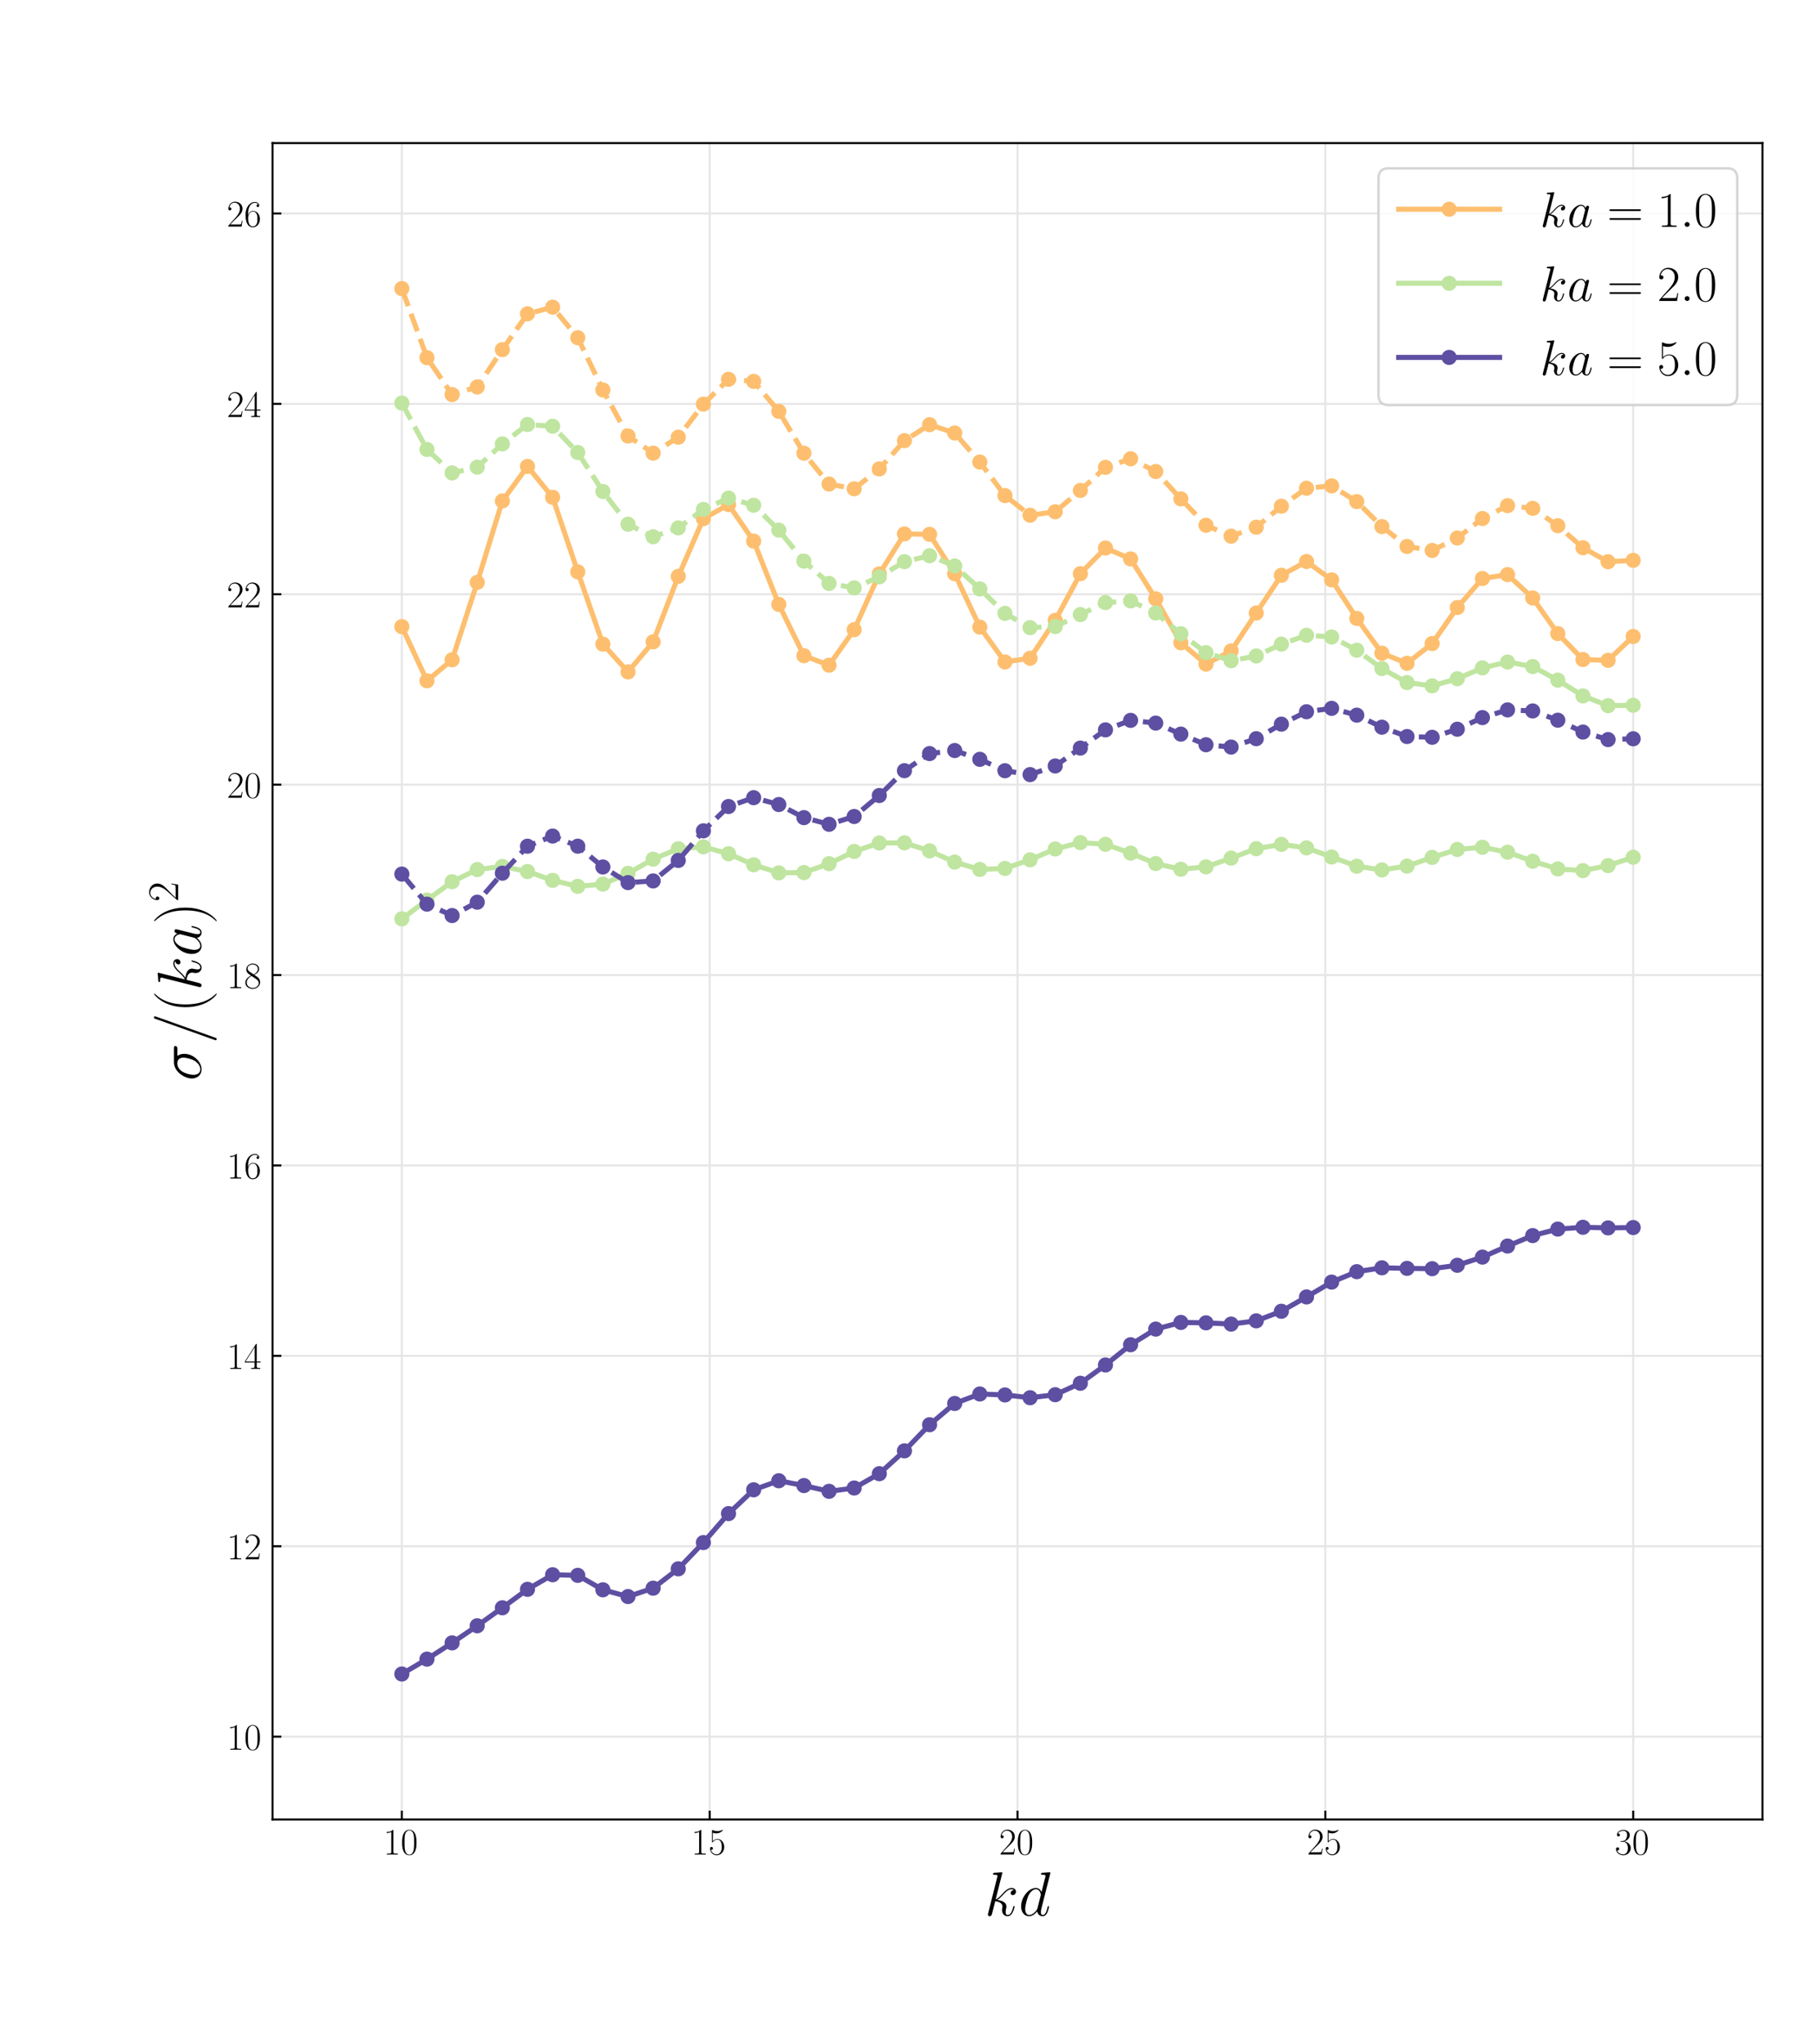 <?xml version="1.0" encoding="utf-8" standalone="no"?>
<!DOCTYPE svg PUBLIC "-//W3C//DTD SVG 1.1//EN"
  "http://www.w3.org/Graphics/SVG/1.1/DTD/svg11.dtd">
<!-- Created with matplotlib (https://matplotlib.org/) -->
<svg height="810pt" version="1.1" viewBox="0 0 720 810" width="720pt" xmlns="http://www.w3.org/2000/svg" xmlns:xlink="http://www.w3.org/1999/xlink">
 <defs>
  <style type="text/css">*{stroke-linecap:butt;stroke-linejoin:round;}</style>
 </defs>
 <g id="figure_1">
  <g id="patch_1">
   <path d="M 0 810 
L 720 810 
L 720 0 
L 0 0 
z
" style="fill:#ffffff;"/>
  </g>
  <g id="axes_1">
   <g id="patch_2">
    <path d="M 108 720.9 
L 698.4 720.9 
L 698.4 56.7 
L 108 56.7 
z
" style="fill:#ffffff;"/>
   </g>
   <g id="matplotlib.axis_1">
    <g id="xtick_1">
     <g id="line2d_1">
      <path clip-path="url(#pfe784c81c6)" d="M 159.233 720.9 
L 159.233 56.7 
" style="fill:none;stroke:#e6e6e6;stroke-linecap:square;stroke-width:0.8;"/>
     </g>
     <g id="line2d_2">
      <defs>
       <path d="M 0 0 
L 0 -3.5 
" id="m3dea9cb244" style="stroke:#000000;stroke-width:0.8;"/>
      </defs>
      <g>
       <use style="stroke:#000000;stroke-width:0.8;" x="159.233" xlink:href="#m3dea9cb244" y="720.9"/>
      </g>
     </g>
     <g id="text_1">
      <!-- $\mathdefault{10}$ -->
      <g transform="translate(151.917 734.778)scale(0.15 -0.15)">
       <defs>
        <path d="M 26.594 63.406 
C 26.594 65.5 26.5 65.5 25.094 65.5 
C 21.203 61.188 15.297 59.797 9.703 59.797 
C 9.406 59.797 8.906 59.797 8.797 59.5 
C 8.703 59.297 8.703 59.094 8.703 57 
C 11.797 57 17 57.594 21 59.984 
L 21 7.203 
C 21 3.688 20.797 2.5 12.203 2.5 
L 9.203 2.5 
L 9.203 0 
C 14 0 19 0 23.797 0 
C 28.594 0 33.594 0 38.406 0 
L 38.406 2.5 
L 35.406 2.5 
C 26.797 2.5 26.594 3.594 26.594 7.156 
z
" id="CMR17-49"/>
        <path d="M 42 31.641 
C 42 37.75 41.906 48.125 37.703 56.109 
C 34 63.109 28.094 65.594 22.906 65.594 
C 18.094 65.594 12 63.406 8.203 56.203 
C 4.203 48.719 3.797 39.438 3.797 31.641 
C 3.797 25.953 3.906 17.281 7 9.672 
C 11.297 -0.609 19 -2 22.906 -2 
C 27.5 -2 34.5 -0.109 38.594 9.375 
C 41.594 16.281 42 24.359 42 31.641 
z
M 22.906 -0.406 
C 16.5 -0.406 12.703 5.078 11.297 12.688 
C 10.203 18.562 10.203 27.156 10.203 32.75 
C 10.203 40.438 10.203 46.828 11.5 52.922 
C 13.406 61.391 19 64 22.906 64 
C 27 64 32.297 61.297 34.203 53.125 
C 35.5 47.438 35.594 40.734 35.594 32.75 
C 35.594 26.25 35.594 18.266 34.406 12.375 
C 32.297 1.484 26.406 -0.406 22.906 -0.406 
z
" id="CMR17-48"/>
       </defs>
       <use transform="scale(0.996)" xlink:href="#CMR17-49"/>
       <use transform="translate(45.69 0)scale(0.996)" xlink:href="#CMR17-48"/>
      </g>
     </g>
    </g>
    <g id="xtick_2">
     <g id="line2d_3">
      <path clip-path="url(#pfe784c81c6)" d="M 281.217 720.9 
L 281.217 56.7 
" style="fill:none;stroke:#e6e6e6;stroke-linecap:square;stroke-width:0.8;"/>
     </g>
     <g id="line2d_4">
      <g>
       <use style="stroke:#000000;stroke-width:0.8;" x="281.217" xlink:href="#m3dea9cb244" y="720.9"/>
      </g>
     </g>
     <g id="text_2">
      <!-- $\mathdefault{15}$ -->
      <g transform="translate(273.9 734.778)scale(0.15 -0.15)">
       <defs>
        <path d="M 11.406 57.688 
C 12.406 57.281 16.5 56 20.703 56 
C 30 56 35.094 61.109 38 64.062 
C 38 64.953 38 65.5 37.406 65.5 
C 37.297 65.5 37.094 65.5 36.297 65.047 
C 32.797 63.406 28.703 62.078 23.703 62.078 
C 20.703 62.078 16.203 62.484 11.297 64.672 
C 10.203 65.172 10 65.172 9.906 65.172 
C 9.406 65.172 9.297 65.062 9.297 63.078 
L 9.297 34.422 
C 9.297 32.641 9.297 32.141 10.297 32.141 
C 10.797 32.141 11 32.344 11.5 33.031 
C 14.703 37.516 19.094 39.406 24.094 39.406 
C 27.594 39.406 35.094 37.219 35.094 20.141 
C 35.094 16.953 35.094 11.172 32.094 6.578 
C 29.594 2.484 25.703 0.391 21.406 0.391 
C 14.797 0.391 8.094 5 6.297 12.719 
C 6.703 12.609 7.5 12.422 7.906 12.422 
C 9.203 12.422 11.703 13.125 11.703 16.219 
C 11.703 18.906 9.797 20 7.906 20 
C 5.594 20 4.094 18.594 4.094 15.797 
C 4.094 7.094 11 -2 21.594 -2 
C 31.906 -2 41.703 6.875 41.703 19.75 
C 41.703 31.719 33.906 41 24.203 41 
C 19.094 41 14.797 39.109 11.406 35.531 
z
" id="CMR17-53"/>
       </defs>
       <use transform="scale(0.996)" xlink:href="#CMR17-49"/>
       <use transform="translate(45.69 0)scale(0.996)" xlink:href="#CMR17-53"/>
      </g>
     </g>
    </g>
    <g id="xtick_3">
     <g id="line2d_5">
      <path clip-path="url(#pfe784c81c6)" d="M 403.2 720.9 
L 403.2 56.7 
" style="fill:none;stroke:#e6e6e6;stroke-linecap:square;stroke-width:0.8;"/>
     </g>
     <g id="line2d_6">
      <g>
       <use style="stroke:#000000;stroke-width:0.8;" x="403.2" xlink:href="#m3dea9cb244" y="720.9"/>
      </g>
     </g>
     <g id="text_3">
      <!-- $\mathdefault{20}$ -->
      <g transform="translate(395.884 734.778)scale(0.15 -0.15)">
       <defs>
        <path d="M 41.703 15.453 
L 39.906 15.453 
C 38.906 8.375 38.094 7.172 37.703 6.562 
C 37.203 5.766 30 5.766 28.594 5.766 
L 9.406 5.766 
C 13 9.672 20 16.75 28.5 24.953 
C 34.594 30.734 41.703 37.531 41.703 47.422 
C 41.703 59.219 32.297 66 21.797 66 
C 10.797 66 4.094 56.312 4.094 47.344 
C 4.094 43.438 7 42.938 8.203 42.938 
C 9.203 42.938 12.203 43.547 12.203 47.031 
C 12.203 50.109 9.594 51 8.203 51 
C 7.594 51 7 50.906 6.594 50.703 
C 8.5 59.219 14.297 63.406 20.406 63.406 
C 29.094 63.406 34.797 56.516 34.797 47.422 
C 34.797 38.734 29.703 31.25 24 24.75 
L 4.094 2.281 
L 4.094 0 
L 39.297 0 
z
" id="CMR17-50"/>
       </defs>
       <use transform="scale(0.996)" xlink:href="#CMR17-50"/>
       <use transform="translate(45.69 0)scale(0.996)" xlink:href="#CMR17-48"/>
      </g>
     </g>
    </g>
    <g id="xtick_4">
     <g id="line2d_7">
      <path clip-path="url(#pfe784c81c6)" d="M 525.183 720.9 
L 525.183 56.7 
" style="fill:none;stroke:#e6e6e6;stroke-linecap:square;stroke-width:0.8;"/>
     </g>
     <g id="line2d_8">
      <g>
       <use style="stroke:#000000;stroke-width:0.8;" x="525.183" xlink:href="#m3dea9cb244" y="720.9"/>
      </g>
     </g>
     <g id="text_4">
      <!-- $\mathdefault{25}$ -->
      <g transform="translate(517.867 734.778)scale(0.15 -0.15)">
       <use transform="scale(0.996)" xlink:href="#CMR17-50"/>
       <use transform="translate(45.69 0)scale(0.996)" xlink:href="#CMR17-53"/>
      </g>
     </g>
    </g>
    <g id="xtick_5">
     <g id="line2d_9">
      <path clip-path="url(#pfe784c81c6)" d="M 647.167 720.9 
L 647.167 56.7 
" style="fill:none;stroke:#e6e6e6;stroke-linecap:square;stroke-width:0.8;"/>
     </g>
     <g id="line2d_10">
      <g>
       <use style="stroke:#000000;stroke-width:0.8;" x="647.167" xlink:href="#m3dea9cb244" y="720.9"/>
      </g>
     </g>
     <g id="text_5">
      <!-- $\mathdefault{30}$ -->
      <g transform="translate(639.851 734.778)scale(0.15 -0.15)">
       <defs>
        <path d="M 22.094 33.703 
C 31 33.703 34.906 25.969 34.906 17.031 
C 34.906 5 28.5 0.391 22.703 0.391 
C 17.406 0.391 8.797 3.031 6.094 10.828 
C 6.594 10.625 7.094 10.625 7.594 10.625 
C 10 10.625 11.797 12.219 11.797 14.812 
C 11.797 17.703 9.594 19 7.594 19 
C 5.906 19 3.297 18.203 3.297 14.469 
C 3.297 5.234 12.297 -2 22.906 -2 
C 34 -2 42.5 6.719 42.5 16.953 
C 42.5 26.672 34.5 33.703 25 34.797 
C 32.594 36.375 39.906 43.062 39.906 52.016 
C 39.906 59.688 32 65.297 23 65.297 
C 13.906 65.297 5.906 59.828 5.906 52.016 
C 5.906 48.594 8.5 48 9.797 48 
C 11.906 48 13.703 49.297 13.703 51.891 
C 13.703 54.469 11.906 55.766 9.797 55.766 
C 9.406 55.766 8.906 55.766 8.5 55.578 
C 11.406 61.859 19.297 63 22.797 63 
C 26.297 63 32.906 61.328 32.906 51.875 
C 32.906 49.109 32.5 44.188 29.094 39.844 
C 26.094 36 22.703 36 19.406 35.688 
C 18.906 35.688 16.594 35.453 16.203 35.453 
C 15.5 35.359 15.094 35.266 15.094 34.5 
C 15.094 33.797 15.203 33.703 17.203 33.703 
z
" id="CMR17-51"/>
       </defs>
       <use transform="scale(0.996)" xlink:href="#CMR17-51"/>
       <use transform="translate(45.69 0)scale(0.996)" xlink:href="#CMR17-48"/>
      </g>
     </g>
    </g>
    <g id="text_6">
     <!-- $kd$ -->
     <g transform="translate(390.104 758.98)scale(0.25 -0.25)">
      <defs>
       <path d="M 28.094 66.516 
C 28.203 66.922 28.406 67.516 28.406 68 
C 28.406 69 27.406 69 27.203 69 
C 27.094 69 23.5 68.641 21.703 68.391 
C 20 68.391 18.5 68.094 16.703 68.094 
C 14.297 67.891 13.594 67.797 13.594 66 
C 13.594 65 14.594 65 15.594 65 
C 20.703 65 20.703 64.109 20.703 63.125 
C 20.703 62.734 20.703 62.531 20.203 60.75 
L 5.906 3.875 
C 5.5 2.375 5.5 2.188 5.5 1.578 
C 5.5 -0.594 7.203 -1 8.203 -1 
C 11 -1 11.594 1.203 12.406 4.297 
L 17.094 22.953 
C 24.297 22.156 28.594 19.156 28.594 14.375 
C 28.594 13.766 28.594 13.375 28.297 11.875 
C 27.906 10.375 27.906 9.188 27.906 8.688 
C 27.906 2.891 31.703 -1 36.797 -1 
C 41.406 -1 43.797 3.188 44.594 4.594 
C 46.703 8.281 48 13.875 48 14.266 
C 48 14.766 47.594 15.172 47 15.172 
C 46.094 15.172 46 14.766 45.594 13.172 
C 44.203 7.984 42.094 1 37 1 
C 35 1 33.703 2 33.703 5.781 
C 33.703 7.688 34.094 9.875 34.5 11.375 
C 34.906 13.172 34.906 13.266 34.906 14.469 
C 34.906 20.359 29.594 23.656 20.406 24.844 
C 24 27.047 27.594 30.938 29 32.438 
C 34.703 38.812 38.594 42.016 43.203 42.016 
C 45.5 42.016 46.094 41.406 46.797 40.812 
C 43.094 40.406 41.703 37.812 41.703 35.828 
C 41.703 33.422 43.594 32.625 45 32.625 
C 47.703 32.625 50.094 34.922 50.094 38.125 
C 50.094 41.016 47.797 44 43.297 44 
C 37.797 44 33.297 40.109 26.203 32.125 
C 25.203 30.938 21.5 27.141 17.797 25.75 
z
" id="CMMI12-107"/>
       <path d="M 50.297 66.516 
C 50.406 66.906 50.594 67.5 50.594 68 
C 50.594 69 49.594 69 49.406 69 
C 49.297 69 44.406 68.562 43.906 68.438 
C 42.203 68.328 40.703 68.094 38.906 68.094 
C 36.406 67.891 35.703 67.797 35.703 66 
C 35.703 65 36.5 65 37.906 65 
C 42.797 65 42.906 64.109 42.906 63.125 
C 42.906 62.531 42.703 61.75 42.594 61.453 
L 36.5 37.422 
C 35.406 40.016 32.703 44 27.5 44 
C 16.203 44 4 29.438 4 14.672 
C 4 4.797 9.797 -1 16.594 -1 
C 22.094 -1 26.797 3.297 29.594 6.594 
C 30.594 0.703 35.297 -1 38.297 -1 
C 41.297 -1 43.703 0.797 45.5 4.391 
C 47.094 7.781 48.5 13.875 48.5 14.266 
C 48.5 14.766 48.094 15.172 47.5 15.172 
C 46.594 15.172 46.5 14.672 46.094 13.172 
C 44.594 7.281 42.703 1 38.594 1 
C 35.703 1 35.5 3.578 35.5 5.578 
C 35.5 5.969 35.5 8.047 36.203 10.844 
z
M 30.094 11.875 
C 29.594 10.172 29.594 9.984 28.203 8.078 
C 26 5.281 21.594 1 16.906 1 
C 12.797 1 10.5 4.688 10.5 10.578 
C 10.5 16.062 13.594 27.234 15.5 31.438 
C 18.906 38.422 23.594 42.016 27.5 42.016 
C 34.094 42.016 35.406 33.828 35.406 33.031 
C 35.406 32.938 35.094 31.625 35 31.438 
z
" id="CMMI12-100"/>
      </defs>
      <use transform="scale(0.996)" xlink:href="#CMMI12-107"/>
      <use transform="translate(54.079 0)scale(0.996)" xlink:href="#CMMI12-100"/>
     </g>
    </g>
   </g>
   <g id="matplotlib.axis_2">
    <g id="ytick_1">
     <g id="line2d_11">
      <path clip-path="url(#pfe784c81c6)" d="M 108 688.069 
L 698.4 688.069 
" style="fill:none;stroke:#e6e6e6;stroke-linecap:square;stroke-width:0.8;"/>
     </g>
     <g id="line2d_12">
      <defs>
       <path d="M 0 0 
L 3.5 0 
" id="m2a3b2b9a1e" style="stroke:#000000;stroke-width:0.8;"/>
      </defs>
      <g>
       <use style="stroke:#000000;stroke-width:0.8;" x="108" xlink:href="#m2a3b2b9a1e" y="688.069"/>
      </g>
     </g>
     <g id="text_7">
      <!-- $\mathdefault{10}$ -->
      <g transform="translate(89.868 693.258)scale(0.15 -0.15)">
       <use transform="scale(0.996)" xlink:href="#CMR17-49"/>
       <use transform="translate(45.69 0)scale(0.996)" xlink:href="#CMR17-48"/>
      </g>
     </g>
    </g>
    <g id="ytick_2">
     <g id="line2d_13">
      <path clip-path="url(#pfe784c81c6)" d="M 108 612.635 
L 698.4 612.635 
" style="fill:none;stroke:#e6e6e6;stroke-linecap:square;stroke-width:0.8;"/>
     </g>
     <g id="line2d_14">
      <g>
       <use style="stroke:#000000;stroke-width:0.8;" x="108" xlink:href="#m2a3b2b9a1e" y="612.635"/>
      </g>
     </g>
     <g id="text_8">
      <!-- $\mathdefault{12}$ -->
      <g transform="translate(89.868 617.823)scale(0.15 -0.15)">
       <use transform="scale(0.996)" xlink:href="#CMR17-49"/>
       <use transform="translate(45.69 0)scale(0.996)" xlink:href="#CMR17-50"/>
      </g>
     </g>
    </g>
    <g id="ytick_3">
     <g id="line2d_15">
      <path clip-path="url(#pfe784c81c6)" d="M 108 537.2 
L 698.4 537.2 
" style="fill:none;stroke:#e6e6e6;stroke-linecap:square;stroke-width:0.8;"/>
     </g>
     <g id="line2d_16">
      <g>
       <use style="stroke:#000000;stroke-width:0.8;" x="108" xlink:href="#m2a3b2b9a1e" y="537.2"/>
      </g>
     </g>
     <g id="text_9">
      <!-- $\mathdefault{14}$ -->
      <g transform="translate(89.868 542.389)scale(0.15 -0.15)">
       <defs>
        <path d="M 33.594 64.406 
C 33.594 66.5 33.5 66.5 31.703 66.5 
L 2 19.594 
L 2 17 
L 27.797 17 
L 27.797 7.141 
C 27.797 3.5 27.594 2.5 20.594 2.5 
L 18.703 2.5 
L 18.703 0 
C 21.906 0 27.297 0 30.703 0 
C 34.094 0 39.5 0 42.703 0 
L 42.703 2.5 
L 40.797 2.5 
C 33.797 2.5 33.594 3.5 33.594 7.141 
L 33.594 17 
L 43.797 17 
L 43.797 19.594 
L 33.594 19.594 
z
M 28.094 57.859 
L 28.094 19.594 
L 4 19.594 
z
" id="CMR17-52"/>
       </defs>
       <use transform="scale(0.996)" xlink:href="#CMR17-49"/>
       <use transform="translate(45.69 0)scale(0.996)" xlink:href="#CMR17-52"/>
      </g>
     </g>
    </g>
    <g id="ytick_4">
     <g id="line2d_17">
      <path clip-path="url(#pfe784c81c6)" d="M 108 461.766 
L 698.4 461.766 
" style="fill:none;stroke:#e6e6e6;stroke-linecap:square;stroke-width:0.8;"/>
     </g>
     <g id="line2d_18">
      <g>
       <use style="stroke:#000000;stroke-width:0.8;" x="108" xlink:href="#m2a3b2b9a1e" y="461.766"/>
      </g>
     </g>
     <g id="text_10">
      <!-- $\mathdefault{16}$ -->
      <g transform="translate(89.868 466.955)scale(0.15 -0.15)">
       <defs>
        <path d="M 10.594 34 
C 10.594 57.656 21.797 63 28.297 63 
C 30.406 63 35.5 62.641 37.5 59 
C 35.906 59 32.906 59 32.906 55.516 
C 32.906 52.828 35.094 51.922 36.5 51.922 
C 37.406 51.922 40.094 52.312 40.094 55.625 
C 40.094 61.781 35.094 65.297 28.203 65.297 
C 16.297 65.297 3.797 52.969 3.797 31 
C 3.797 3.953 15.094 -2 23.094 -2 
C 32.797 -2 42 6.672 42 20.047 
C 42 32.516 33.906 41.594 23.703 41.594 
C 17.594 41.594 13.094 37.609 10.594 30.625 
z
M 23.094 0.391 
C 10.797 0.391 10.797 18.75 10.797 22.438 
C 10.797 29.625 14.203 40 23.5 40 
C 25.203 40 30.094 40 33.406 33.125 
C 35.203 29.219 35.203 25.141 35.203 20.141 
C 35.203 14.75 35.203 10.781 33.094 6.781 
C 30.906 2.672 27.703 0.391 23.094 0.391 
z
" id="CMR17-54"/>
       </defs>
       <use transform="scale(0.996)" xlink:href="#CMR17-49"/>
       <use transform="translate(45.69 0)scale(0.996)" xlink:href="#CMR17-54"/>
      </g>
     </g>
    </g>
    <g id="ytick_5">
     <g id="line2d_19">
      <path clip-path="url(#pfe784c81c6)" d="M 108 386.332 
L 698.4 386.332 
" style="fill:none;stroke:#e6e6e6;stroke-linecap:square;stroke-width:0.8;"/>
     </g>
     <g id="line2d_20">
      <g>
       <use style="stroke:#000000;stroke-width:0.8;" x="108" xlink:href="#m2a3b2b9a1e" y="386.332"/>
      </g>
     </g>
     <g id="text_11">
      <!-- $\mathdefault{18}$ -->
      <g transform="translate(89.868 391.521)scale(0.15 -0.15)">
       <defs>
        <path d="M 27.203 35.375 
C 33.5 38.547 39.906 43.328 39.906 50.984 
C 39.906 60.016 31.094 65.297 23 65.297 
C 13.906 65.297 5.906 58.734 5.906 49.688 
C 5.906 47.203 6.5 42.922 10.406 39.141 
C 11.406 38.156 15.594 35.172 18.297 33.281 
C 13.797 30.984 3.297 25.531 3.297 14.594 
C 3.297 4.359 13.094 -2 22.797 -2 
C 33.5 -2 42.5 5.656 42.5 15.781 
C 42.5 24.844 36.406 29.016 32.406 31.703 
z
M 14.094 44.094 
C 13.297 44.594 9.297 47.672 9.297 52.359 
C 9.297 58.422 15.594 63 22.797 63 
C 30.703 63 36.5 57.438 36.5 50.969 
C 36.5 41.703 26.094 36.422 25.594 36.422 
C 25.5 36.422 25.406 36.422 24.594 37.031 
z
M 32.5 23.734 
C 34 22.641 38.797 19.375 38.797 13.297 
C 38.797 5.953 31.406 0.391 23 0.391 
C 13.906 0.391 7 6.844 7 14.688 
C 7 22.547 13.094 29.094 20 32.188 
z
" id="CMR17-56"/>
       </defs>
       <use transform="scale(0.996)" xlink:href="#CMR17-49"/>
       <use transform="translate(45.69 0)scale(0.996)" xlink:href="#CMR17-56"/>
      </g>
     </g>
    </g>
    <g id="ytick_6">
     <g id="line2d_21">
      <path clip-path="url(#pfe784c81c6)" d="M 108 310.898 
L 698.4 310.898 
" style="fill:none;stroke:#e6e6e6;stroke-linecap:square;stroke-width:0.8;"/>
     </g>
     <g id="line2d_22">
      <g>
       <use style="stroke:#000000;stroke-width:0.8;" x="108" xlink:href="#m2a3b2b9a1e" y="310.898"/>
      </g>
     </g>
     <g id="text_12">
      <!-- $\mathdefault{20}$ -->
      <g transform="translate(89.868 316.087)scale(0.15 -0.15)">
       <use transform="scale(0.996)" xlink:href="#CMR17-50"/>
       <use transform="translate(45.69 0)scale(0.996)" xlink:href="#CMR17-48"/>
      </g>
     </g>
    </g>
    <g id="ytick_7">
     <g id="line2d_23">
      <path clip-path="url(#pfe784c81c6)" d="M 108 235.464 
L 698.4 235.464 
" style="fill:none;stroke:#e6e6e6;stroke-linecap:square;stroke-width:0.8;"/>
     </g>
     <g id="line2d_24">
      <g>
       <use style="stroke:#000000;stroke-width:0.8;" x="108" xlink:href="#m2a3b2b9a1e" y="235.464"/>
      </g>
     </g>
     <g id="text_13">
      <!-- $\mathdefault{22}$ -->
      <g transform="translate(89.868 240.653)scale(0.15 -0.15)">
       <use transform="scale(0.996)" xlink:href="#CMR17-50"/>
       <use transform="translate(45.69 0)scale(0.996)" xlink:href="#CMR17-50"/>
      </g>
     </g>
    </g>
    <g id="ytick_8">
     <g id="line2d_25">
      <path clip-path="url(#pfe784c81c6)" d="M 108 160.03 
L 698.4 160.03 
" style="fill:none;stroke:#e6e6e6;stroke-linecap:square;stroke-width:0.8;"/>
     </g>
     <g id="line2d_26">
      <g>
       <use style="stroke:#000000;stroke-width:0.8;" x="108" xlink:href="#m2a3b2b9a1e" y="160.03"/>
      </g>
     </g>
     <g id="text_14">
      <!-- $\mathdefault{24}$ -->
      <g transform="translate(89.868 165.218)scale(0.15 -0.15)">
       <use transform="scale(0.996)" xlink:href="#CMR17-50"/>
       <use transform="translate(45.69 0)scale(0.996)" xlink:href="#CMR17-52"/>
      </g>
     </g>
    </g>
    <g id="ytick_9">
     <g id="line2d_27">
      <path clip-path="url(#pfe784c81c6)" d="M 108 84.595 
L 698.4 84.595 
" style="fill:none;stroke:#e6e6e6;stroke-linecap:square;stroke-width:0.8;"/>
     </g>
     <g id="line2d_28">
      <g>
       <use style="stroke:#000000;stroke-width:0.8;" x="108" xlink:href="#m2a3b2b9a1e" y="84.595"/>
      </g>
     </g>
     <g id="text_15">
      <!-- $\mathdefault{26}$ -->
      <g transform="translate(89.868 89.784)scale(0.15 -0.15)">
       <use transform="scale(0.996)" xlink:href="#CMR17-50"/>
       <use transform="translate(45.69 0)scale(0.996)" xlink:href="#CMR17-54"/>
      </g>
     </g>
    </g>
    <g id="text_16">
     <!-- $\sigma/(ka)^2$ -->
     <g transform="translate(79.641 428.253)rotate(-90)scale(0.25 -0.25)">
      <defs>
       <path d="M 50.797 37.625 
C 52.094 37.625 55.406 37.625 55.406 40.812 
C 55.406 43 53.5 43 51.703 43 
L 29.594 43 
C 14.594 43 3.797 26.344 3.797 14.562 
C 3.797 6.094 9.297 -1 18.297 -1 
C 30.094 -1 43 11.672 43 26.641 
C 43 30.531 42.094 34.312 39.703 37.625 
z
M 18.406 1 
C 13.297 1 9.594 4.891 9.594 11.781 
C 9.594 17.766 13.203 37.625 27.906 37.625 
C 32.203 37.625 37 35.531 37 27.828 
C 37 24.344 35.406 15.953 31.906 10.188 
C 28.297 4.297 22.906 1 18.406 1 
z
" id="CMMI12-27"/>
       <path d="M 42.906 71.281 
C 42.906 71.391 43.5 72.906 43.5 73.094 
C 43.5 74.297 42.5 75 41.703 75 
C 41.203 75 40.297 75 39.5 72.797 
L 6 -21.297 
C 6 -21.406 5.406 -22.891 5.406 -23.094 
C 5.406 -24.297 6.406 -25 7.203 -25 
C 7.797 -25 8.703 -24.891 9.406 -22.797 
z
" id="CMMI12-61"/>
       <path d="M 30.594 -24.391 
C 30.594 -24.297 30.594 -24.094 30.297 -23.797 
C 25.703 -19.125 13.406 -6.359 13.406 24.703 
C 13.406 55.766 25.5 68.422 30.406 73.391 
C 30.406 73.5 30.594 73.703 30.594 74 
C 30.594 74.297 30.297 74.5 29.906 74.5 
C 28.797 74.5 20.297 67.125 15.406 56.156 
C 10.406 45.109 9 34.359 9 24.812 
C 9 17.625 9.703 5.484 15.703 -7.359 
C 20.5 -17.734 28.703 -25 29.906 -25 
C 30.406 -25 30.594 -24.797 30.594 -24.391 
z
" id="CMR17-40"/>
       <path d="M 30.094 11.875 
C 29.594 10.172 29.594 9.984 28.203 8.078 
C 26 5.281 21.594 1 16.906 1 
C 12.797 1 10.5 4.688 10.5 10.578 
C 10.5 16.062 13.594 27.234 15.5 31.438 
C 18.906 38.422 23.594 42.016 27.5 42.016 
C 34.094 42.016 35.406 33.828 35.406 33.031 
C 35.406 32.938 35.094 31.625 35 31.438 
z
M 36.5 37.422 
C 35.406 40.016 32.703 44 27.5 44 
C 16.203 44 4 29.438 4 14.672 
C 4 4.797 9.797 -1 16.594 -1 
C 22.094 -1 26.797 3.297 29.594 6.594 
C 30.594 0.703 35.297 -1 38.297 -1 
C 41.297 -1 43.703 0.797 45.5 4.391 
C 47.094 7.781 48.5 13.875 48.5 14.266 
C 48.5 14.766 48.094 15.172 47.5 15.172 
C 46.594 15.172 46.5 14.672 46.094 13.172 
C 44.594 7.281 42.703 1 38.594 1 
C 35.703 1 35.5 3.594 35.5 5.594 
C 35.5 7.891 35.797 8.984 36.703 12.875 
C 37.406 15.375 37.906 17.562 38.703 20.453 
C 42.406 35.422 43.297 39.016 43.297 39.609 
C 43.297 41.016 42.203 42.109 40.703 42.109 
C 37.5 42.109 36.703 38.625 36.5 37.422 
z
" id="CMMI12-97"/>
       <path d="M 26.297 24.703 
C 26.297 31.875 25.594 44.016 19.594 56.859 
C 14.797 67.234 6.594 74.5 5.406 74.5 
C 5.094 74.5 4.703 74.391 4.703 73.891 
C 4.703 73.703 4.797 73.594 4.906 73.391 
C 9.703 68.406 21.906 55.75 21.906 24.75 
C 21.906 -6.359 9.797 -19.016 4.906 -24.016 
C 4.797 -24.203 4.703 -24.312 4.703 -24.5 
C 4.703 -25 5.094 -25 5.406 -25 
C 6.5 -25 15 -17.625 19.906 -6.656 
C 24.906 4.391 26.297 15.141 26.297 24.703 
z
" id="CMR17-41"/>
      </defs>
      <use transform="scale(0.996)" xlink:href="#CMMI12-27"/>
      <use transform="translate(59.02 0)scale(0.996)" xlink:href="#CMMI12-61"/>
      <use transform="translate(107.795 0)scale(0.996)" xlink:href="#CMR17-40"/>
      <use transform="translate(143.076 0)scale(0.996)" xlink:href="#CMMI12-107"/>
      <use transform="translate(197.155 0)scale(0.996)" xlink:href="#CMMI12-97"/>
      <use transform="translate(248.363 0)scale(0.996)" xlink:href="#CMR17-41"/>
      <use transform="translate(283.644 36.154)scale(0.697)" xlink:href="#CMR17-50"/>
     </g>
    </g>
   </g>
   <g id="line2d_29">
    <path clip-path="url(#pfe784c81c6)" d="M 159.233 248.27 
L 169.191 269.746 
L 179.149 261.428 
L 189.107 230.753 
L 199.064 198.476 
L 209.022 184.802 
L 218.98 197.04 
L 228.938 226.573 
L 238.896 255.201 
L 248.854 266.23 
L 258.811 254.304 
L 268.769 228.356 
L 278.727 205.501 
L 288.685 199.92 
L 298.643 214.395 
L 308.601 239.468 
L 318.558 259.798 
L 328.516 263.557 
L 338.474 249.494 
L 348.432 227.392 
L 358.39 211.555 
L 368.348 211.711 
L 378.305 227.319 
L 388.263 248.464 
L 398.221 262.271 
L 408.179 260.803 
L 418.137 245.798 
L 428.095 227.305 
L 438.052 217.131 
L 448.01 221.447 
L 457.968 237.267 
L 467.926 254.678 
L 477.884 263.13 
L 487.842 257.906 
L 497.799 242.897 
L 507.757 227.935 
L 517.715 222.474 
L 527.673 229.744 
L 537.631 245.022 
L 547.589 258.809 
L 557.546 262.802 
L 567.504 254.981 
L 577.462 240.711 
L 587.42 229.208 
L 597.378 227.675 
L 607.336 236.91 
L 617.293 251.036 
L 627.251 261.321 
L 637.209 261.631 
L 647.167 252.173 
" style="fill:none;stroke:#fdbf6f;stroke-linecap:square;stroke-width:2;"/>
    <defs>
     <path d="M 0 2.5 
C 0.663 2.5 1.299 2.237 1.768 1.768 
C 2.237 1.299 2.5 0.663 2.5 0 
C 2.5 -0.663 2.237 -1.299 1.768 -1.768 
C 1.299 -2.237 0.663 -2.5 0 -2.5 
C -0.663 -2.5 -1.299 -2.237 -1.768 -1.768 
C -2.237 -1.299 -2.5 -0.663 -2.5 0 
C -2.5 0.663 -2.237 1.299 -1.768 1.768 
C -1.299 2.237 -0.663 2.5 0 2.5 
z
" id="meda73ee8c9" style="stroke:#fdbf6f;"/>
    </defs>
    <g clip-path="url(#pfe784c81c6)">
     <use style="fill:#fdbf6f;stroke:#fdbf6f;" x="159.233" xlink:href="#meda73ee8c9" y="248.27"/>
     <use style="fill:#fdbf6f;stroke:#fdbf6f;" x="169.191" xlink:href="#meda73ee8c9" y="269.746"/>
     <use style="fill:#fdbf6f;stroke:#fdbf6f;" x="179.149" xlink:href="#meda73ee8c9" y="261.428"/>
     <use style="fill:#fdbf6f;stroke:#fdbf6f;" x="189.107" xlink:href="#meda73ee8c9" y="230.753"/>
     <use style="fill:#fdbf6f;stroke:#fdbf6f;" x="199.064" xlink:href="#meda73ee8c9" y="198.476"/>
     <use style="fill:#fdbf6f;stroke:#fdbf6f;" x="209.022" xlink:href="#meda73ee8c9" y="184.802"/>
     <use style="fill:#fdbf6f;stroke:#fdbf6f;" x="218.98" xlink:href="#meda73ee8c9" y="197.04"/>
     <use style="fill:#fdbf6f;stroke:#fdbf6f;" x="228.938" xlink:href="#meda73ee8c9" y="226.573"/>
     <use style="fill:#fdbf6f;stroke:#fdbf6f;" x="238.896" xlink:href="#meda73ee8c9" y="255.201"/>
     <use style="fill:#fdbf6f;stroke:#fdbf6f;" x="248.854" xlink:href="#meda73ee8c9" y="266.23"/>
     <use style="fill:#fdbf6f;stroke:#fdbf6f;" x="258.811" xlink:href="#meda73ee8c9" y="254.304"/>
     <use style="fill:#fdbf6f;stroke:#fdbf6f;" x="268.769" xlink:href="#meda73ee8c9" y="228.356"/>
     <use style="fill:#fdbf6f;stroke:#fdbf6f;" x="278.727" xlink:href="#meda73ee8c9" y="205.501"/>
     <use style="fill:#fdbf6f;stroke:#fdbf6f;" x="288.685" xlink:href="#meda73ee8c9" y="199.92"/>
     <use style="fill:#fdbf6f;stroke:#fdbf6f;" x="298.643" xlink:href="#meda73ee8c9" y="214.395"/>
     <use style="fill:#fdbf6f;stroke:#fdbf6f;" x="308.601" xlink:href="#meda73ee8c9" y="239.468"/>
     <use style="fill:#fdbf6f;stroke:#fdbf6f;" x="318.558" xlink:href="#meda73ee8c9" y="259.798"/>
     <use style="fill:#fdbf6f;stroke:#fdbf6f;" x="328.516" xlink:href="#meda73ee8c9" y="263.557"/>
     <use style="fill:#fdbf6f;stroke:#fdbf6f;" x="338.474" xlink:href="#meda73ee8c9" y="249.494"/>
     <use style="fill:#fdbf6f;stroke:#fdbf6f;" x="348.432" xlink:href="#meda73ee8c9" y="227.392"/>
     <use style="fill:#fdbf6f;stroke:#fdbf6f;" x="358.39" xlink:href="#meda73ee8c9" y="211.555"/>
     <use style="fill:#fdbf6f;stroke:#fdbf6f;" x="368.348" xlink:href="#meda73ee8c9" y="211.711"/>
     <use style="fill:#fdbf6f;stroke:#fdbf6f;" x="378.305" xlink:href="#meda73ee8c9" y="227.319"/>
     <use style="fill:#fdbf6f;stroke:#fdbf6f;" x="388.263" xlink:href="#meda73ee8c9" y="248.464"/>
     <use style="fill:#fdbf6f;stroke:#fdbf6f;" x="398.221" xlink:href="#meda73ee8c9" y="262.271"/>
     <use style="fill:#fdbf6f;stroke:#fdbf6f;" x="408.179" xlink:href="#meda73ee8c9" y="260.803"/>
     <use style="fill:#fdbf6f;stroke:#fdbf6f;" x="418.137" xlink:href="#meda73ee8c9" y="245.798"/>
     <use style="fill:#fdbf6f;stroke:#fdbf6f;" x="428.095" xlink:href="#meda73ee8c9" y="227.305"/>
     <use style="fill:#fdbf6f;stroke:#fdbf6f;" x="438.052" xlink:href="#meda73ee8c9" y="217.131"/>
     <use style="fill:#fdbf6f;stroke:#fdbf6f;" x="448.01" xlink:href="#meda73ee8c9" y="221.447"/>
     <use style="fill:#fdbf6f;stroke:#fdbf6f;" x="457.968" xlink:href="#meda73ee8c9" y="237.267"/>
     <use style="fill:#fdbf6f;stroke:#fdbf6f;" x="467.926" xlink:href="#meda73ee8c9" y="254.678"/>
     <use style="fill:#fdbf6f;stroke:#fdbf6f;" x="477.884" xlink:href="#meda73ee8c9" y="263.13"/>
     <use style="fill:#fdbf6f;stroke:#fdbf6f;" x="487.842" xlink:href="#meda73ee8c9" y="257.906"/>
     <use style="fill:#fdbf6f;stroke:#fdbf6f;" x="497.799" xlink:href="#meda73ee8c9" y="242.897"/>
     <use style="fill:#fdbf6f;stroke:#fdbf6f;" x="507.757" xlink:href="#meda73ee8c9" y="227.935"/>
     <use style="fill:#fdbf6f;stroke:#fdbf6f;" x="517.715" xlink:href="#meda73ee8c9" y="222.474"/>
     <use style="fill:#fdbf6f;stroke:#fdbf6f;" x="527.673" xlink:href="#meda73ee8c9" y="229.744"/>
     <use style="fill:#fdbf6f;stroke:#fdbf6f;" x="537.631" xlink:href="#meda73ee8c9" y="245.022"/>
     <use style="fill:#fdbf6f;stroke:#fdbf6f;" x="547.589" xlink:href="#meda73ee8c9" y="258.809"/>
     <use style="fill:#fdbf6f;stroke:#fdbf6f;" x="557.546" xlink:href="#meda73ee8c9" y="262.802"/>
     <use style="fill:#fdbf6f;stroke:#fdbf6f;" x="567.504" xlink:href="#meda73ee8c9" y="254.981"/>
     <use style="fill:#fdbf6f;stroke:#fdbf6f;" x="577.462" xlink:href="#meda73ee8c9" y="240.711"/>
     <use style="fill:#fdbf6f;stroke:#fdbf6f;" x="587.42" xlink:href="#meda73ee8c9" y="229.208"/>
     <use style="fill:#fdbf6f;stroke:#fdbf6f;" x="597.378" xlink:href="#meda73ee8c9" y="227.675"/>
     <use style="fill:#fdbf6f;stroke:#fdbf6f;" x="607.336" xlink:href="#meda73ee8c9" y="236.91"/>
     <use style="fill:#fdbf6f;stroke:#fdbf6f;" x="617.293" xlink:href="#meda73ee8c9" y="251.036"/>
     <use style="fill:#fdbf6f;stroke:#fdbf6f;" x="627.251" xlink:href="#meda73ee8c9" y="261.321"/>
     <use style="fill:#fdbf6f;stroke:#fdbf6f;" x="637.209" xlink:href="#meda73ee8c9" y="261.631"/>
     <use style="fill:#fdbf6f;stroke:#fdbf6f;" x="647.167" xlink:href="#meda73ee8c9" y="252.173"/>
    </g>
   </g>
   <g id="line2d_30">
    <path clip-path="url(#pfe784c81c6)" d="M 159.233 114.337 
L 169.191 141.717 
L 179.149 156.337 
L 189.107 153.319 
L 199.064 138.533 
L 209.022 124.334 
L 218.98 121.715 
L 228.938 133.807 
L 238.896 154.507 
L 248.854 172.758 
L 258.811 179.541 
L 268.769 173.224 
L 278.727 160.136 
L 288.685 150.287 
L 298.643 151.09 
L 308.601 162.992 
L 318.558 179.567 
L 328.516 191.788 
L 338.474 193.667 
L 348.432 185.777 
L 358.39 174.594 
L 368.348 168.267 
L 378.305 171.557 
L 388.263 183.066 
L 398.221 196.363 
L 408.179 204.146 
L 418.137 202.766 
L 428.095 194.324 
L 438.052 185.155 
L 448.01 181.765 
L 457.968 186.823 
L 467.926 197.659 
L 477.884 208.109 
L 487.842 212.442 
L 497.799 208.882 
L 507.757 200.566 
L 517.715 193.443 
L 527.673 192.506 
L 537.631 198.735 
L 547.589 208.629 
L 557.546 216.511 
L 567.504 218.109 
L 577.462 213.16 
L 587.42 205.446 
L 597.378 200.335 
L 607.336 201.411 
L 617.293 208.3 
L 627.251 217.025 
L 637.209 222.568 
L 647.167 222.011 
" style="fill:none;stroke:#fdbf6f;stroke-dasharray:7.4,3.2;stroke-dashoffset:0;stroke-width:2;"/>
    <g clip-path="url(#pfe784c81c6)">
     <use style="fill:#fdbf6f;stroke:#fdbf6f;" x="159.233" xlink:href="#meda73ee8c9" y="114.337"/>
     <use style="fill:#fdbf6f;stroke:#fdbf6f;" x="169.191" xlink:href="#meda73ee8c9" y="141.717"/>
     <use style="fill:#fdbf6f;stroke:#fdbf6f;" x="179.149" xlink:href="#meda73ee8c9" y="156.337"/>
     <use style="fill:#fdbf6f;stroke:#fdbf6f;" x="189.107" xlink:href="#meda73ee8c9" y="153.319"/>
     <use style="fill:#fdbf6f;stroke:#fdbf6f;" x="199.064" xlink:href="#meda73ee8c9" y="138.533"/>
     <use style="fill:#fdbf6f;stroke:#fdbf6f;" x="209.022" xlink:href="#meda73ee8c9" y="124.334"/>
     <use style="fill:#fdbf6f;stroke:#fdbf6f;" x="218.98" xlink:href="#meda73ee8c9" y="121.715"/>
     <use style="fill:#fdbf6f;stroke:#fdbf6f;" x="228.938" xlink:href="#meda73ee8c9" y="133.807"/>
     <use style="fill:#fdbf6f;stroke:#fdbf6f;" x="238.896" xlink:href="#meda73ee8c9" y="154.507"/>
     <use style="fill:#fdbf6f;stroke:#fdbf6f;" x="248.854" xlink:href="#meda73ee8c9" y="172.758"/>
     <use style="fill:#fdbf6f;stroke:#fdbf6f;" x="258.811" xlink:href="#meda73ee8c9" y="179.541"/>
     <use style="fill:#fdbf6f;stroke:#fdbf6f;" x="268.769" xlink:href="#meda73ee8c9" y="173.224"/>
     <use style="fill:#fdbf6f;stroke:#fdbf6f;" x="278.727" xlink:href="#meda73ee8c9" y="160.136"/>
     <use style="fill:#fdbf6f;stroke:#fdbf6f;" x="288.685" xlink:href="#meda73ee8c9" y="150.287"/>
     <use style="fill:#fdbf6f;stroke:#fdbf6f;" x="298.643" xlink:href="#meda73ee8c9" y="151.09"/>
     <use style="fill:#fdbf6f;stroke:#fdbf6f;" x="308.601" xlink:href="#meda73ee8c9" y="162.992"/>
     <use style="fill:#fdbf6f;stroke:#fdbf6f;" x="318.558" xlink:href="#meda73ee8c9" y="179.567"/>
     <use style="fill:#fdbf6f;stroke:#fdbf6f;" x="328.516" xlink:href="#meda73ee8c9" y="191.788"/>
     <use style="fill:#fdbf6f;stroke:#fdbf6f;" x="338.474" xlink:href="#meda73ee8c9" y="193.667"/>
     <use style="fill:#fdbf6f;stroke:#fdbf6f;" x="348.432" xlink:href="#meda73ee8c9" y="185.777"/>
     <use style="fill:#fdbf6f;stroke:#fdbf6f;" x="358.39" xlink:href="#meda73ee8c9" y="174.594"/>
     <use style="fill:#fdbf6f;stroke:#fdbf6f;" x="368.348" xlink:href="#meda73ee8c9" y="168.267"/>
     <use style="fill:#fdbf6f;stroke:#fdbf6f;" x="378.305" xlink:href="#meda73ee8c9" y="171.557"/>
     <use style="fill:#fdbf6f;stroke:#fdbf6f;" x="388.263" xlink:href="#meda73ee8c9" y="183.066"/>
     <use style="fill:#fdbf6f;stroke:#fdbf6f;" x="398.221" xlink:href="#meda73ee8c9" y="196.363"/>
     <use style="fill:#fdbf6f;stroke:#fdbf6f;" x="408.179" xlink:href="#meda73ee8c9" y="204.146"/>
     <use style="fill:#fdbf6f;stroke:#fdbf6f;" x="418.137" xlink:href="#meda73ee8c9" y="202.766"/>
     <use style="fill:#fdbf6f;stroke:#fdbf6f;" x="428.095" xlink:href="#meda73ee8c9" y="194.324"/>
     <use style="fill:#fdbf6f;stroke:#fdbf6f;" x="438.052" xlink:href="#meda73ee8c9" y="185.155"/>
     <use style="fill:#fdbf6f;stroke:#fdbf6f;" x="448.01" xlink:href="#meda73ee8c9" y="181.765"/>
     <use style="fill:#fdbf6f;stroke:#fdbf6f;" x="457.968" xlink:href="#meda73ee8c9" y="186.823"/>
     <use style="fill:#fdbf6f;stroke:#fdbf6f;" x="467.926" xlink:href="#meda73ee8c9" y="197.659"/>
     <use style="fill:#fdbf6f;stroke:#fdbf6f;" x="477.884" xlink:href="#meda73ee8c9" y="208.109"/>
     <use style="fill:#fdbf6f;stroke:#fdbf6f;" x="487.842" xlink:href="#meda73ee8c9" y="212.442"/>
     <use style="fill:#fdbf6f;stroke:#fdbf6f;" x="497.799" xlink:href="#meda73ee8c9" y="208.882"/>
     <use style="fill:#fdbf6f;stroke:#fdbf6f;" x="507.757" xlink:href="#meda73ee8c9" y="200.566"/>
     <use style="fill:#fdbf6f;stroke:#fdbf6f;" x="517.715" xlink:href="#meda73ee8c9" y="193.443"/>
     <use style="fill:#fdbf6f;stroke:#fdbf6f;" x="527.673" xlink:href="#meda73ee8c9" y="192.506"/>
     <use style="fill:#fdbf6f;stroke:#fdbf6f;" x="537.631" xlink:href="#meda73ee8c9" y="198.735"/>
     <use style="fill:#fdbf6f;stroke:#fdbf6f;" x="547.589" xlink:href="#meda73ee8c9" y="208.629"/>
     <use style="fill:#fdbf6f;stroke:#fdbf6f;" x="557.546" xlink:href="#meda73ee8c9" y="216.511"/>
     <use style="fill:#fdbf6f;stroke:#fdbf6f;" x="567.504" xlink:href="#meda73ee8c9" y="218.109"/>
     <use style="fill:#fdbf6f;stroke:#fdbf6f;" x="577.462" xlink:href="#meda73ee8c9" y="213.16"/>
     <use style="fill:#fdbf6f;stroke:#fdbf6f;" x="587.42" xlink:href="#meda73ee8c9" y="205.446"/>
     <use style="fill:#fdbf6f;stroke:#fdbf6f;" x="597.378" xlink:href="#meda73ee8c9" y="200.335"/>
     <use style="fill:#fdbf6f;stroke:#fdbf6f;" x="607.336" xlink:href="#meda73ee8c9" y="201.411"/>
     <use style="fill:#fdbf6f;stroke:#fdbf6f;" x="617.293" xlink:href="#meda73ee8c9" y="208.3"/>
     <use style="fill:#fdbf6f;stroke:#fdbf6f;" x="627.251" xlink:href="#meda73ee8c9" y="217.025"/>
     <use style="fill:#fdbf6f;stroke:#fdbf6f;" x="637.209" xlink:href="#meda73ee8c9" y="222.568"/>
     <use style="fill:#fdbf6f;stroke:#fdbf6f;" x="647.167" xlink:href="#meda73ee8c9" y="222.011"/>
    </g>
   </g>
   <g id="line2d_31">
    <path clip-path="url(#pfe784c81c6)" d="M 159.233 364.06 
L 169.191 356.607 
L 179.149 349.344 
L 189.107 344.535 
L 199.064 343.301 
L 209.022 345.306 
L 218.98 348.806 
L 228.938 351.181 
L 238.896 350.297 
L 248.854 346.028 
L 258.811 340.418 
L 268.769 336.282 
L 278.727 335.535 
L 288.685 338.256 
L 298.643 342.634 
L 308.601 345.846 
L 318.558 345.72 
L 328.516 342.199 
L 338.474 337.358 
L 348.432 333.995 
L 358.39 333.953 
L 368.348 337.134 
L 378.305 341.563 
L 388.263 344.489 
L 398.221 344.089 
L 408.179 340.66 
L 418.137 336.373 
L 428.095 333.835 
L 438.052 334.533 
L 448.01 338.013 
L 457.968 342.148 
L 467.926 344.409 
L 477.884 343.457 
L 487.842 339.995 
L 497.799 336.254 
L 507.757 334.559 
L 517.715 335.938 
L 527.673 339.553 
L 537.631 343.202 
L 547.589 344.677 
L 557.546 343.157 
L 567.504 339.713 
L 577.462 336.568 
L 587.42 335.696 
L 597.378 337.644 
L 607.336 341.232 
L 617.293 344.278 
L 627.251 344.956 
L 637.209 342.954 
L 647.167 339.636 
" style="fill:none;stroke:#bfe5a0;stroke-linecap:square;stroke-width:2;"/>
    <defs>
     <path d="M 0 2.5 
C 0.663 2.5 1.299 2.237 1.768 1.768 
C 2.237 1.299 2.5 0.663 2.5 0 
C 2.5 -0.663 2.237 -1.299 1.768 -1.768 
C 1.299 -2.237 0.663 -2.5 0 -2.5 
C -0.663 -2.5 -1.299 -2.237 -1.768 -1.768 
C -2.237 -1.299 -2.5 -0.663 -2.5 0 
C -2.5 0.663 -2.237 1.299 -1.768 1.768 
C -1.299 2.237 -0.663 2.5 0 2.5 
z
" id="mfea02707f3" style="stroke:#bfe5a0;"/>
    </defs>
    <g clip-path="url(#pfe784c81c6)">
     <use style="fill:#bfe5a0;stroke:#bfe5a0;" x="159.233" xlink:href="#mfea02707f3" y="364.06"/>
     <use style="fill:#bfe5a0;stroke:#bfe5a0;" x="169.191" xlink:href="#mfea02707f3" y="356.607"/>
     <use style="fill:#bfe5a0;stroke:#bfe5a0;" x="179.149" xlink:href="#mfea02707f3" y="349.344"/>
     <use style="fill:#bfe5a0;stroke:#bfe5a0;" x="189.107" xlink:href="#mfea02707f3" y="344.535"/>
     <use style="fill:#bfe5a0;stroke:#bfe5a0;" x="199.064" xlink:href="#mfea02707f3" y="343.301"/>
     <use style="fill:#bfe5a0;stroke:#bfe5a0;" x="209.022" xlink:href="#mfea02707f3" y="345.306"/>
     <use style="fill:#bfe5a0;stroke:#bfe5a0;" x="218.98" xlink:href="#mfea02707f3" y="348.806"/>
     <use style="fill:#bfe5a0;stroke:#bfe5a0;" x="228.938" xlink:href="#mfea02707f3" y="351.181"/>
     <use style="fill:#bfe5a0;stroke:#bfe5a0;" x="238.896" xlink:href="#mfea02707f3" y="350.297"/>
     <use style="fill:#bfe5a0;stroke:#bfe5a0;" x="248.854" xlink:href="#mfea02707f3" y="346.028"/>
     <use style="fill:#bfe5a0;stroke:#bfe5a0;" x="258.811" xlink:href="#mfea02707f3" y="340.418"/>
     <use style="fill:#bfe5a0;stroke:#bfe5a0;" x="268.769" xlink:href="#mfea02707f3" y="336.282"/>
     <use style="fill:#bfe5a0;stroke:#bfe5a0;" x="278.727" xlink:href="#mfea02707f3" y="335.535"/>
     <use style="fill:#bfe5a0;stroke:#bfe5a0;" x="288.685" xlink:href="#mfea02707f3" y="338.256"/>
     <use style="fill:#bfe5a0;stroke:#bfe5a0;" x="298.643" xlink:href="#mfea02707f3" y="342.634"/>
     <use style="fill:#bfe5a0;stroke:#bfe5a0;" x="308.601" xlink:href="#mfea02707f3" y="345.846"/>
     <use style="fill:#bfe5a0;stroke:#bfe5a0;" x="318.558" xlink:href="#mfea02707f3" y="345.72"/>
     <use style="fill:#bfe5a0;stroke:#bfe5a0;" x="328.516" xlink:href="#mfea02707f3" y="342.199"/>
     <use style="fill:#bfe5a0;stroke:#bfe5a0;" x="338.474" xlink:href="#mfea02707f3" y="337.358"/>
     <use style="fill:#bfe5a0;stroke:#bfe5a0;" x="348.432" xlink:href="#mfea02707f3" y="333.995"/>
     <use style="fill:#bfe5a0;stroke:#bfe5a0;" x="358.39" xlink:href="#mfea02707f3" y="333.953"/>
     <use style="fill:#bfe5a0;stroke:#bfe5a0;" x="368.348" xlink:href="#mfea02707f3" y="337.134"/>
     <use style="fill:#bfe5a0;stroke:#bfe5a0;" x="378.305" xlink:href="#mfea02707f3" y="341.563"/>
     <use style="fill:#bfe5a0;stroke:#bfe5a0;" x="388.263" xlink:href="#mfea02707f3" y="344.489"/>
     <use style="fill:#bfe5a0;stroke:#bfe5a0;" x="398.221" xlink:href="#mfea02707f3" y="344.089"/>
     <use style="fill:#bfe5a0;stroke:#bfe5a0;" x="408.179" xlink:href="#mfea02707f3" y="340.66"/>
     <use style="fill:#bfe5a0;stroke:#bfe5a0;" x="418.137" xlink:href="#mfea02707f3" y="336.373"/>
     <use style="fill:#bfe5a0;stroke:#bfe5a0;" x="428.095" xlink:href="#mfea02707f3" y="333.835"/>
     <use style="fill:#bfe5a0;stroke:#bfe5a0;" x="438.052" xlink:href="#mfea02707f3" y="334.533"/>
     <use style="fill:#bfe5a0;stroke:#bfe5a0;" x="448.01" xlink:href="#mfea02707f3" y="338.013"/>
     <use style="fill:#bfe5a0;stroke:#bfe5a0;" x="457.968" xlink:href="#mfea02707f3" y="342.148"/>
     <use style="fill:#bfe5a0;stroke:#bfe5a0;" x="467.926" xlink:href="#mfea02707f3" y="344.409"/>
     <use style="fill:#bfe5a0;stroke:#bfe5a0;" x="477.884" xlink:href="#mfea02707f3" y="343.457"/>
     <use style="fill:#bfe5a0;stroke:#bfe5a0;" x="487.842" xlink:href="#mfea02707f3" y="339.995"/>
     <use style="fill:#bfe5a0;stroke:#bfe5a0;" x="497.799" xlink:href="#mfea02707f3" y="336.254"/>
     <use style="fill:#bfe5a0;stroke:#bfe5a0;" x="507.757" xlink:href="#mfea02707f3" y="334.559"/>
     <use style="fill:#bfe5a0;stroke:#bfe5a0;" x="517.715" xlink:href="#mfea02707f3" y="335.938"/>
     <use style="fill:#bfe5a0;stroke:#bfe5a0;" x="527.673" xlink:href="#mfea02707f3" y="339.553"/>
     <use style="fill:#bfe5a0;stroke:#bfe5a0;" x="537.631" xlink:href="#mfea02707f3" y="343.202"/>
     <use style="fill:#bfe5a0;stroke:#bfe5a0;" x="547.589" xlink:href="#mfea02707f3" y="344.677"/>
     <use style="fill:#bfe5a0;stroke:#bfe5a0;" x="557.546" xlink:href="#mfea02707f3" y="343.157"/>
     <use style="fill:#bfe5a0;stroke:#bfe5a0;" x="567.504" xlink:href="#mfea02707f3" y="339.713"/>
     <use style="fill:#bfe5a0;stroke:#bfe5a0;" x="577.462" xlink:href="#mfea02707f3" y="336.568"/>
     <use style="fill:#bfe5a0;stroke:#bfe5a0;" x="587.42" xlink:href="#mfea02707f3" y="335.696"/>
     <use style="fill:#bfe5a0;stroke:#bfe5a0;" x="597.378" xlink:href="#mfea02707f3" y="337.644"/>
     <use style="fill:#bfe5a0;stroke:#bfe5a0;" x="607.336" xlink:href="#mfea02707f3" y="341.232"/>
     <use style="fill:#bfe5a0;stroke:#bfe5a0;" x="617.293" xlink:href="#mfea02707f3" y="344.278"/>
     <use style="fill:#bfe5a0;stroke:#bfe5a0;" x="627.251" xlink:href="#mfea02707f3" y="344.956"/>
     <use style="fill:#bfe5a0;stroke:#bfe5a0;" x="637.209" xlink:href="#mfea02707f3" y="342.954"/>
     <use style="fill:#bfe5a0;stroke:#bfe5a0;" x="647.167" xlink:href="#mfea02707f3" y="339.636"/>
    </g>
   </g>
   <g id="line2d_32">
    <path clip-path="url(#pfe784c81c6)" d="M 159.233 159.704 
L 169.191 178.09 
L 179.149 187.373 
L 189.107 185.09 
L 199.064 175.885 
L 209.022 168.188 
L 218.98 168.884 
L 228.938 179.287 
L 238.896 194.717 
L 248.854 207.705 
L 258.811 212.667 
L 268.769 209.159 
L 278.727 201.84 
L 288.685 197.35 
L 298.643 200.176 
L 308.601 210.045 
L 318.558 222.342 
L 328.516 231.152 
L 338.474 232.929 
L 348.432 228.544 
L 358.39 222.543 
L 368.348 220.195 
L 378.305 224.24 
L 388.263 233.328 
L 398.221 243.026 
L 408.179 248.673 
L 418.137 248.248 
L 428.095 243.507 
L 438.052 238.749 
L 448.01 238.078 
L 457.968 242.883 
L 467.926 251.093 
L 477.884 258.584 
L 487.842 261.79 
L 497.799 259.891 
L 507.757 255.213 
L 517.715 251.692 
L 527.673 252.385 
L 537.631 257.618 
L 547.589 264.874 
L 557.546 270.442 
L 567.504 271.751 
L 577.462 268.925 
L 587.42 264.62 
L 597.378 262.307 
L 607.336 264.1 
L 617.293 269.486 
L 627.251 275.722 
L 637.209 279.598 
L 647.167 279.445 
" style="fill:none;stroke:#bfe5a0;stroke-dasharray:7.4,3.2;stroke-dashoffset:0;stroke-width:2;"/>
    <g clip-path="url(#pfe784c81c6)">
     <use style="fill:#bfe5a0;stroke:#bfe5a0;" x="159.233" xlink:href="#mfea02707f3" y="159.704"/>
     <use style="fill:#bfe5a0;stroke:#bfe5a0;" x="169.191" xlink:href="#mfea02707f3" y="178.09"/>
     <use style="fill:#bfe5a0;stroke:#bfe5a0;" x="179.149" xlink:href="#mfea02707f3" y="187.373"/>
     <use style="fill:#bfe5a0;stroke:#bfe5a0;" x="189.107" xlink:href="#mfea02707f3" y="185.09"/>
     <use style="fill:#bfe5a0;stroke:#bfe5a0;" x="199.064" xlink:href="#mfea02707f3" y="175.885"/>
     <use style="fill:#bfe5a0;stroke:#bfe5a0;" x="209.022" xlink:href="#mfea02707f3" y="168.188"/>
     <use style="fill:#bfe5a0;stroke:#bfe5a0;" x="218.98" xlink:href="#mfea02707f3" y="168.884"/>
     <use style="fill:#bfe5a0;stroke:#bfe5a0;" x="228.938" xlink:href="#mfea02707f3" y="179.287"/>
     <use style="fill:#bfe5a0;stroke:#bfe5a0;" x="238.896" xlink:href="#mfea02707f3" y="194.717"/>
     <use style="fill:#bfe5a0;stroke:#bfe5a0;" x="248.854" xlink:href="#mfea02707f3" y="207.705"/>
     <use style="fill:#bfe5a0;stroke:#bfe5a0;" x="258.811" xlink:href="#mfea02707f3" y="212.667"/>
     <use style="fill:#bfe5a0;stroke:#bfe5a0;" x="268.769" xlink:href="#mfea02707f3" y="209.159"/>
     <use style="fill:#bfe5a0;stroke:#bfe5a0;" x="278.727" xlink:href="#mfea02707f3" y="201.84"/>
     <use style="fill:#bfe5a0;stroke:#bfe5a0;" x="288.685" xlink:href="#mfea02707f3" y="197.35"/>
     <use style="fill:#bfe5a0;stroke:#bfe5a0;" x="298.643" xlink:href="#mfea02707f3" y="200.176"/>
     <use style="fill:#bfe5a0;stroke:#bfe5a0;" x="308.601" xlink:href="#mfea02707f3" y="210.045"/>
     <use style="fill:#bfe5a0;stroke:#bfe5a0;" x="318.558" xlink:href="#mfea02707f3" y="222.342"/>
     <use style="fill:#bfe5a0;stroke:#bfe5a0;" x="328.516" xlink:href="#mfea02707f3" y="231.152"/>
     <use style="fill:#bfe5a0;stroke:#bfe5a0;" x="338.474" xlink:href="#mfea02707f3" y="232.929"/>
     <use style="fill:#bfe5a0;stroke:#bfe5a0;" x="348.432" xlink:href="#mfea02707f3" y="228.544"/>
     <use style="fill:#bfe5a0;stroke:#bfe5a0;" x="358.39" xlink:href="#mfea02707f3" y="222.543"/>
     <use style="fill:#bfe5a0;stroke:#bfe5a0;" x="368.348" xlink:href="#mfea02707f3" y="220.195"/>
     <use style="fill:#bfe5a0;stroke:#bfe5a0;" x="378.305" xlink:href="#mfea02707f3" y="224.24"/>
     <use style="fill:#bfe5a0;stroke:#bfe5a0;" x="388.263" xlink:href="#mfea02707f3" y="233.328"/>
     <use style="fill:#bfe5a0;stroke:#bfe5a0;" x="398.221" xlink:href="#mfea02707f3" y="243.026"/>
     <use style="fill:#bfe5a0;stroke:#bfe5a0;" x="408.179" xlink:href="#mfea02707f3" y="248.673"/>
     <use style="fill:#bfe5a0;stroke:#bfe5a0;" x="418.137" xlink:href="#mfea02707f3" y="248.248"/>
     <use style="fill:#bfe5a0;stroke:#bfe5a0;" x="428.095" xlink:href="#mfea02707f3" y="243.507"/>
     <use style="fill:#bfe5a0;stroke:#bfe5a0;" x="438.052" xlink:href="#mfea02707f3" y="238.749"/>
     <use style="fill:#bfe5a0;stroke:#bfe5a0;" x="448.01" xlink:href="#mfea02707f3" y="238.078"/>
     <use style="fill:#bfe5a0;stroke:#bfe5a0;" x="457.968" xlink:href="#mfea02707f3" y="242.883"/>
     <use style="fill:#bfe5a0;stroke:#bfe5a0;" x="467.926" xlink:href="#mfea02707f3" y="251.093"/>
     <use style="fill:#bfe5a0;stroke:#bfe5a0;" x="477.884" xlink:href="#mfea02707f3" y="258.584"/>
     <use style="fill:#bfe5a0;stroke:#bfe5a0;" x="487.842" xlink:href="#mfea02707f3" y="261.79"/>
     <use style="fill:#bfe5a0;stroke:#bfe5a0;" x="497.799" xlink:href="#mfea02707f3" y="259.891"/>
     <use style="fill:#bfe5a0;stroke:#bfe5a0;" x="507.757" xlink:href="#mfea02707f3" y="255.213"/>
     <use style="fill:#bfe5a0;stroke:#bfe5a0;" x="517.715" xlink:href="#mfea02707f3" y="251.692"/>
     <use style="fill:#bfe5a0;stroke:#bfe5a0;" x="527.673" xlink:href="#mfea02707f3" y="252.385"/>
     <use style="fill:#bfe5a0;stroke:#bfe5a0;" x="537.631" xlink:href="#mfea02707f3" y="257.618"/>
     <use style="fill:#bfe5a0;stroke:#bfe5a0;" x="547.589" xlink:href="#mfea02707f3" y="264.874"/>
     <use style="fill:#bfe5a0;stroke:#bfe5a0;" x="557.546" xlink:href="#mfea02707f3" y="270.442"/>
     <use style="fill:#bfe5a0;stroke:#bfe5a0;" x="567.504" xlink:href="#mfea02707f3" y="271.751"/>
     <use style="fill:#bfe5a0;stroke:#bfe5a0;" x="577.462" xlink:href="#mfea02707f3" y="268.925"/>
     <use style="fill:#bfe5a0;stroke:#bfe5a0;" x="587.42" xlink:href="#mfea02707f3" y="264.62"/>
     <use style="fill:#bfe5a0;stroke:#bfe5a0;" x="597.378" xlink:href="#mfea02707f3" y="262.307"/>
     <use style="fill:#bfe5a0;stroke:#bfe5a0;" x="607.336" xlink:href="#mfea02707f3" y="264.1"/>
     <use style="fill:#bfe5a0;stroke:#bfe5a0;" x="617.293" xlink:href="#mfea02707f3" y="269.486"/>
     <use style="fill:#bfe5a0;stroke:#bfe5a0;" x="627.251" xlink:href="#mfea02707f3" y="275.722"/>
     <use style="fill:#bfe5a0;stroke:#bfe5a0;" x="637.209" xlink:href="#mfea02707f3" y="279.598"/>
     <use style="fill:#bfe5a0;stroke:#bfe5a0;" x="647.167" xlink:href="#mfea02707f3" y="279.445"/>
    </g>
   </g>
   <g id="line2d_33">
    <path clip-path="url(#pfe784c81c6)" d="M 159.233 663.263 
L 169.191 657.361 
L 179.149 650.929 
L 189.107 644.141 
L 199.064 637.018 
L 209.022 629.708 
L 218.98 623.935 
L 228.938 624.172 
L 238.896 629.898 
L 248.854 632.577 
L 258.811 629.256 
L 268.769 621.586 
L 278.727 611.182 
L 288.685 599.705 
L 298.643 590.273 
L 308.601 586.691 
L 318.558 588.604 
L 328.516 590.882 
L 338.474 589.567 
L 348.432 583.896 
L 358.39 574.841 
L 368.348 564.493 
L 378.305 556.065 
L 388.263 552.308 
L 398.221 552.692 
L 408.179 553.795 
L 418.137 552.6 
L 428.095 548.063 
L 438.052 540.82 
L 448.01 532.793 
L 457.968 526.606 
L 467.926 523.966 
L 477.884 524.123 
L 487.842 524.617 
L 497.799 523.333 
L 507.757 519.536 
L 517.715 513.861 
L 527.673 507.985 
L 537.631 503.844 
L 547.589 502.323 
L 557.546 502.542 
L 567.504 502.677 
L 577.462 501.309 
L 587.42 498.08 
L 597.378 493.695 
L 607.336 489.555 
L 617.293 486.975 
L 627.251 486.259 
L 637.209 486.506 
L 647.167 486.365 
" style="fill:none;stroke:#5e4fa2;stroke-linecap:square;stroke-width:2;"/>
    <defs>
     <path d="M 0 2.5 
C 0.663 2.5 1.299 2.237 1.768 1.768 
C 2.237 1.299 2.5 0.663 2.5 0 
C 2.5 -0.663 2.237 -1.299 1.768 -1.768 
C 1.299 -2.237 0.663 -2.5 0 -2.5 
C -0.663 -2.5 -1.299 -2.237 -1.768 -1.768 
C -2.237 -1.299 -2.5 -0.663 -2.5 0 
C -2.5 0.663 -2.237 1.299 -1.768 1.768 
C -1.299 2.237 -0.663 2.5 0 2.5 
z
" id="m4808f45098" style="stroke:#5e4fa2;"/>
    </defs>
    <g clip-path="url(#pfe784c81c6)">
     <use style="fill:#5e4fa2;stroke:#5e4fa2;" x="159.233" xlink:href="#m4808f45098" y="663.263"/>
     <use style="fill:#5e4fa2;stroke:#5e4fa2;" x="169.191" xlink:href="#m4808f45098" y="657.361"/>
     <use style="fill:#5e4fa2;stroke:#5e4fa2;" x="179.149" xlink:href="#m4808f45098" y="650.929"/>
     <use style="fill:#5e4fa2;stroke:#5e4fa2;" x="189.107" xlink:href="#m4808f45098" y="644.141"/>
     <use style="fill:#5e4fa2;stroke:#5e4fa2;" x="199.064" xlink:href="#m4808f45098" y="637.018"/>
     <use style="fill:#5e4fa2;stroke:#5e4fa2;" x="209.022" xlink:href="#m4808f45098" y="629.708"/>
     <use style="fill:#5e4fa2;stroke:#5e4fa2;" x="218.98" xlink:href="#m4808f45098" y="623.935"/>
     <use style="fill:#5e4fa2;stroke:#5e4fa2;" x="228.938" xlink:href="#m4808f45098" y="624.172"/>
     <use style="fill:#5e4fa2;stroke:#5e4fa2;" x="238.896" xlink:href="#m4808f45098" y="629.898"/>
     <use style="fill:#5e4fa2;stroke:#5e4fa2;" x="248.854" xlink:href="#m4808f45098" y="632.577"/>
     <use style="fill:#5e4fa2;stroke:#5e4fa2;" x="258.811" xlink:href="#m4808f45098" y="629.256"/>
     <use style="fill:#5e4fa2;stroke:#5e4fa2;" x="268.769" xlink:href="#m4808f45098" y="621.586"/>
     <use style="fill:#5e4fa2;stroke:#5e4fa2;" x="278.727" xlink:href="#m4808f45098" y="611.182"/>
     <use style="fill:#5e4fa2;stroke:#5e4fa2;" x="288.685" xlink:href="#m4808f45098" y="599.705"/>
     <use style="fill:#5e4fa2;stroke:#5e4fa2;" x="298.643" xlink:href="#m4808f45098" y="590.273"/>
     <use style="fill:#5e4fa2;stroke:#5e4fa2;" x="308.601" xlink:href="#m4808f45098" y="586.691"/>
     <use style="fill:#5e4fa2;stroke:#5e4fa2;" x="318.558" xlink:href="#m4808f45098" y="588.604"/>
     <use style="fill:#5e4fa2;stroke:#5e4fa2;" x="328.516" xlink:href="#m4808f45098" y="590.882"/>
     <use style="fill:#5e4fa2;stroke:#5e4fa2;" x="338.474" xlink:href="#m4808f45098" y="589.567"/>
     <use style="fill:#5e4fa2;stroke:#5e4fa2;" x="348.432" xlink:href="#m4808f45098" y="583.896"/>
     <use style="fill:#5e4fa2;stroke:#5e4fa2;" x="358.39" xlink:href="#m4808f45098" y="574.841"/>
     <use style="fill:#5e4fa2;stroke:#5e4fa2;" x="368.348" xlink:href="#m4808f45098" y="564.493"/>
     <use style="fill:#5e4fa2;stroke:#5e4fa2;" x="378.305" xlink:href="#m4808f45098" y="556.065"/>
     <use style="fill:#5e4fa2;stroke:#5e4fa2;" x="388.263" xlink:href="#m4808f45098" y="552.308"/>
     <use style="fill:#5e4fa2;stroke:#5e4fa2;" x="398.221" xlink:href="#m4808f45098" y="552.692"/>
     <use style="fill:#5e4fa2;stroke:#5e4fa2;" x="408.179" xlink:href="#m4808f45098" y="553.795"/>
     <use style="fill:#5e4fa2;stroke:#5e4fa2;" x="418.137" xlink:href="#m4808f45098" y="552.6"/>
     <use style="fill:#5e4fa2;stroke:#5e4fa2;" x="428.095" xlink:href="#m4808f45098" y="548.063"/>
     <use style="fill:#5e4fa2;stroke:#5e4fa2;" x="438.052" xlink:href="#m4808f45098" y="540.82"/>
     <use style="fill:#5e4fa2;stroke:#5e4fa2;" x="448.01" xlink:href="#m4808f45098" y="532.793"/>
     <use style="fill:#5e4fa2;stroke:#5e4fa2;" x="457.968" xlink:href="#m4808f45098" y="526.606"/>
     <use style="fill:#5e4fa2;stroke:#5e4fa2;" x="467.926" xlink:href="#m4808f45098" y="523.966"/>
     <use style="fill:#5e4fa2;stroke:#5e4fa2;" x="477.884" xlink:href="#m4808f45098" y="524.123"/>
     <use style="fill:#5e4fa2;stroke:#5e4fa2;" x="487.842" xlink:href="#m4808f45098" y="524.617"/>
     <use style="fill:#5e4fa2;stroke:#5e4fa2;" x="497.799" xlink:href="#m4808f45098" y="523.333"/>
     <use style="fill:#5e4fa2;stroke:#5e4fa2;" x="507.757" xlink:href="#m4808f45098" y="519.536"/>
     <use style="fill:#5e4fa2;stroke:#5e4fa2;" x="517.715" xlink:href="#m4808f45098" y="513.861"/>
     <use style="fill:#5e4fa2;stroke:#5e4fa2;" x="527.673" xlink:href="#m4808f45098" y="507.985"/>
     <use style="fill:#5e4fa2;stroke:#5e4fa2;" x="537.631" xlink:href="#m4808f45098" y="503.844"/>
     <use style="fill:#5e4fa2;stroke:#5e4fa2;" x="547.589" xlink:href="#m4808f45098" y="502.323"/>
     <use style="fill:#5e4fa2;stroke:#5e4fa2;" x="557.546" xlink:href="#m4808f45098" y="502.542"/>
     <use style="fill:#5e4fa2;stroke:#5e4fa2;" x="567.504" xlink:href="#m4808f45098" y="502.677"/>
     <use style="fill:#5e4fa2;stroke:#5e4fa2;" x="577.462" xlink:href="#m4808f45098" y="501.309"/>
     <use style="fill:#5e4fa2;stroke:#5e4fa2;" x="587.42" xlink:href="#m4808f45098" y="498.08"/>
     <use style="fill:#5e4fa2;stroke:#5e4fa2;" x="597.378" xlink:href="#m4808f45098" y="493.695"/>
     <use style="fill:#5e4fa2;stroke:#5e4fa2;" x="607.336" xlink:href="#m4808f45098" y="489.555"/>
     <use style="fill:#5e4fa2;stroke:#5e4fa2;" x="617.293" xlink:href="#m4808f45098" y="486.975"/>
     <use style="fill:#5e4fa2;stroke:#5e4fa2;" x="627.251" xlink:href="#m4808f45098" y="486.259"/>
     <use style="fill:#5e4fa2;stroke:#5e4fa2;" x="637.209" xlink:href="#m4808f45098" y="486.506"/>
     <use style="fill:#5e4fa2;stroke:#5e4fa2;" x="647.167" xlink:href="#m4808f45098" y="486.365"/>
    </g>
   </g>
   <g id="line2d_34">
    <path clip-path="url(#pfe784c81c6)" d="M 159.233 346.324 
L 169.191 358.234 
L 179.149 362.753 
L 189.107 357.462 
L 199.064 345.974 
L 209.022 335.274 
L 218.98 331.263 
L 228.938 335.262 
L 238.896 343.503 
L 248.854 349.708 
L 258.811 349.032 
L 268.769 340.911 
L 278.727 329.182 
L 288.685 319.548 
L 298.643 316.054 
L 308.601 318.764 
L 318.558 323.956 
L 328.516 326.602 
L 338.474 323.51 
L 348.432 315.184 
L 358.39 305.358 
L 368.348 298.571 
L 378.305 297.371 
L 388.263 300.855 
L 398.221 305.376 
L 408.179 306.9 
L 418.137 303.486 
L 428.095 296.396 
L 438.052 289.181 
L 448.01 285.416 
L 457.968 286.497 
L 467.926 290.866 
L 477.884 295.08 
L 487.842 295.993 
L 497.799 292.68 
L 507.757 286.919 
L 517.715 282.004 
L 527.673 280.653 
L 537.631 283.35 
L 547.589 288.12 
L 557.546 291.823 
L 567.504 292.129 
L 577.462 288.927 
L 587.42 284.323 
L 597.378 281.262 
L 607.336 281.685 
L 617.293 285.352 
L 627.251 290.055 
L 637.209 293.037 
L 647.167 292.715 
" style="fill:none;stroke:#5e4fa2;stroke-dasharray:7.4,3.2;stroke-dashoffset:0;stroke-width:2;"/>
    <g clip-path="url(#pfe784c81c6)">
     <use style="fill:#5e4fa2;stroke:#5e4fa2;" x="159.233" xlink:href="#m4808f45098" y="346.324"/>
     <use style="fill:#5e4fa2;stroke:#5e4fa2;" x="169.191" xlink:href="#m4808f45098" y="358.234"/>
     <use style="fill:#5e4fa2;stroke:#5e4fa2;" x="179.149" xlink:href="#m4808f45098" y="362.753"/>
     <use style="fill:#5e4fa2;stroke:#5e4fa2;" x="189.107" xlink:href="#m4808f45098" y="357.462"/>
     <use style="fill:#5e4fa2;stroke:#5e4fa2;" x="199.064" xlink:href="#m4808f45098" y="345.974"/>
     <use style="fill:#5e4fa2;stroke:#5e4fa2;" x="209.022" xlink:href="#m4808f45098" y="335.274"/>
     <use style="fill:#5e4fa2;stroke:#5e4fa2;" x="218.98" xlink:href="#m4808f45098" y="331.263"/>
     <use style="fill:#5e4fa2;stroke:#5e4fa2;" x="228.938" xlink:href="#m4808f45098" y="335.262"/>
     <use style="fill:#5e4fa2;stroke:#5e4fa2;" x="238.896" xlink:href="#m4808f45098" y="343.503"/>
     <use style="fill:#5e4fa2;stroke:#5e4fa2;" x="248.854" xlink:href="#m4808f45098" y="349.708"/>
     <use style="fill:#5e4fa2;stroke:#5e4fa2;" x="258.811" xlink:href="#m4808f45098" y="349.032"/>
     <use style="fill:#5e4fa2;stroke:#5e4fa2;" x="268.769" xlink:href="#m4808f45098" y="340.911"/>
     <use style="fill:#5e4fa2;stroke:#5e4fa2;" x="278.727" xlink:href="#m4808f45098" y="329.182"/>
     <use style="fill:#5e4fa2;stroke:#5e4fa2;" x="288.685" xlink:href="#m4808f45098" y="319.548"/>
     <use style="fill:#5e4fa2;stroke:#5e4fa2;" x="298.643" xlink:href="#m4808f45098" y="316.054"/>
     <use style="fill:#5e4fa2;stroke:#5e4fa2;" x="308.601" xlink:href="#m4808f45098" y="318.764"/>
     <use style="fill:#5e4fa2;stroke:#5e4fa2;" x="318.558" xlink:href="#m4808f45098" y="323.956"/>
     <use style="fill:#5e4fa2;stroke:#5e4fa2;" x="328.516" xlink:href="#m4808f45098" y="326.602"/>
     <use style="fill:#5e4fa2;stroke:#5e4fa2;" x="338.474" xlink:href="#m4808f45098" y="323.51"/>
     <use style="fill:#5e4fa2;stroke:#5e4fa2;" x="348.432" xlink:href="#m4808f45098" y="315.184"/>
     <use style="fill:#5e4fa2;stroke:#5e4fa2;" x="358.39" xlink:href="#m4808f45098" y="305.358"/>
     <use style="fill:#5e4fa2;stroke:#5e4fa2;" x="368.348" xlink:href="#m4808f45098" y="298.571"/>
     <use style="fill:#5e4fa2;stroke:#5e4fa2;" x="378.305" xlink:href="#m4808f45098" y="297.371"/>
     <use style="fill:#5e4fa2;stroke:#5e4fa2;" x="388.263" xlink:href="#m4808f45098" y="300.855"/>
     <use style="fill:#5e4fa2;stroke:#5e4fa2;" x="398.221" xlink:href="#m4808f45098" y="305.376"/>
     <use style="fill:#5e4fa2;stroke:#5e4fa2;" x="408.179" xlink:href="#m4808f45098" y="306.9"/>
     <use style="fill:#5e4fa2;stroke:#5e4fa2;" x="418.137" xlink:href="#m4808f45098" y="303.486"/>
     <use style="fill:#5e4fa2;stroke:#5e4fa2;" x="428.095" xlink:href="#m4808f45098" y="296.396"/>
     <use style="fill:#5e4fa2;stroke:#5e4fa2;" x="438.052" xlink:href="#m4808f45098" y="289.181"/>
     <use style="fill:#5e4fa2;stroke:#5e4fa2;" x="448.01" xlink:href="#m4808f45098" y="285.416"/>
     <use style="fill:#5e4fa2;stroke:#5e4fa2;" x="457.968" xlink:href="#m4808f45098" y="286.497"/>
     <use style="fill:#5e4fa2;stroke:#5e4fa2;" x="467.926" xlink:href="#m4808f45098" y="290.866"/>
     <use style="fill:#5e4fa2;stroke:#5e4fa2;" x="477.884" xlink:href="#m4808f45098" y="295.08"/>
     <use style="fill:#5e4fa2;stroke:#5e4fa2;" x="487.842" xlink:href="#m4808f45098" y="295.993"/>
     <use style="fill:#5e4fa2;stroke:#5e4fa2;" x="497.799" xlink:href="#m4808f45098" y="292.68"/>
     <use style="fill:#5e4fa2;stroke:#5e4fa2;" x="507.757" xlink:href="#m4808f45098" y="286.919"/>
     <use style="fill:#5e4fa2;stroke:#5e4fa2;" x="517.715" xlink:href="#m4808f45098" y="282.004"/>
     <use style="fill:#5e4fa2;stroke:#5e4fa2;" x="527.673" xlink:href="#m4808f45098" y="280.653"/>
     <use style="fill:#5e4fa2;stroke:#5e4fa2;" x="537.631" xlink:href="#m4808f45098" y="283.35"/>
     <use style="fill:#5e4fa2;stroke:#5e4fa2;" x="547.589" xlink:href="#m4808f45098" y="288.12"/>
     <use style="fill:#5e4fa2;stroke:#5e4fa2;" x="557.546" xlink:href="#m4808f45098" y="291.823"/>
     <use style="fill:#5e4fa2;stroke:#5e4fa2;" x="567.504" xlink:href="#m4808f45098" y="292.129"/>
     <use style="fill:#5e4fa2;stroke:#5e4fa2;" x="577.462" xlink:href="#m4808f45098" y="288.927"/>
     <use style="fill:#5e4fa2;stroke:#5e4fa2;" x="587.42" xlink:href="#m4808f45098" y="284.323"/>
     <use style="fill:#5e4fa2;stroke:#5e4fa2;" x="597.378" xlink:href="#m4808f45098" y="281.262"/>
     <use style="fill:#5e4fa2;stroke:#5e4fa2;" x="607.336" xlink:href="#m4808f45098" y="281.685"/>
     <use style="fill:#5e4fa2;stroke:#5e4fa2;" x="617.293" xlink:href="#m4808f45098" y="285.352"/>
     <use style="fill:#5e4fa2;stroke:#5e4fa2;" x="627.251" xlink:href="#m4808f45098" y="290.055"/>
     <use style="fill:#5e4fa2;stroke:#5e4fa2;" x="637.209" xlink:href="#m4808f45098" y="293.037"/>
     <use style="fill:#5e4fa2;stroke:#5e4fa2;" x="647.167" xlink:href="#m4808f45098" y="292.715"/>
    </g>
   </g>
   <g id="patch_3">
    <path d="M 108 720.9 
L 108 56.7 
" style="fill:none;stroke:#000000;stroke-linecap:square;stroke-linejoin:miter;stroke-width:0.8;"/>
   </g>
   <g id="patch_4">
    <path d="M 698.4 720.9 
L 698.4 56.7 
" style="fill:none;stroke:#000000;stroke-linecap:square;stroke-linejoin:miter;stroke-width:0.8;"/>
   </g>
   <g id="patch_5">
    <path d="M 108 720.9 
L 698.4 720.9 
" style="fill:none;stroke:#000000;stroke-linecap:square;stroke-linejoin:miter;stroke-width:0.8;"/>
   </g>
   <g id="patch_6">
    <path d="M 108 56.7 
L 698.4 56.7 
" style="fill:none;stroke:#000000;stroke-linecap:square;stroke-linejoin:miter;stroke-width:0.8;"/>
   </g>
   <g id="legend_1">
    <g id="patch_7">
     <path d="M 550.235 160.485 
L 684.4 160.485 
Q 688.4 160.485 688.4 156.485 
L 688.4 70.7 
Q 688.4 66.7 684.4 66.7 
L 550.235 66.7 
Q 546.235 66.7 546.235 70.7 
L 546.235 156.485 
Q 546.235 160.485 550.235 160.485 
z
" style="fill:#ffffff;opacity:0.8;stroke:#cccccc;stroke-linejoin:miter;"/>
    </g>
    <g id="line2d_35">
     <path d="M 554.235 82.897 
L 594.235 82.897 
" style="fill:none;stroke:#fdbf6f;stroke-linecap:square;stroke-width:2;"/>
    </g>
    <g id="line2d_36">
     <g>
      <use style="fill:#fdbf6f;stroke:#fdbf6f;" x="574.235" xlink:href="#meda73ee8c9" y="82.897"/>
     </g>
    </g>
    <g id="text_17">
     <!-- $ka=1.0$ -->
     <g transform="translate(610.235 89.897)scale(0.2 -0.2)">
      <defs>
       <path d="M 64.297 31.516 
C 65.797 31.516 67.297 31.516 67.297 33.203 
C 67.297 35 65.594 35 63.906 35 
L 8 35 
C 6.297 35 4.594 35 4.594 33.203 
C 4.594 31.516 6.094 31.516 7.594 31.516 
z
M 63.906 14 
C 65.594 14 67.297 14 67.297 15.797 
C 67.297 17.484 65.797 17.484 64.297 17.484 
L 7.594 17.484 
C 6.094 17.484 4.594 17.484 4.594 15.797 
C 4.594 14 6.297 14 8 14 
z
" id="CMR17-61"/>
       <path d="M 18.406 4.797 
C 18.406 7.688 16 9.672 13.594 9.672 
C 10.703 9.672 8.703 7.281 8.703 4.891 
C 8.703 2 11.094 0 13.5 0 
C 16.406 0 18.406 2.391 18.406 4.797 
z
" id="CMMI12-58"/>
      </defs>
      <use transform="scale(0.996)" xlink:href="#CMMI12-107"/>
      <use transform="translate(54.079 0)scale(0.996)" xlink:href="#CMMI12-97"/>
      <use transform="translate(132.961 0)scale(0.996)" xlink:href="#CMR17-61"/>
      <use transform="translate(232.35 0)scale(0.996)" xlink:href="#CMR17-49"/>
      <use transform="translate(278.04 0)scale(0.996)" xlink:href="#CMMI12-58"/>
      <use transform="translate(305.138 0)scale(0.996)" xlink:href="#CMR17-48"/>
     </g>
    </g>
    <g id="line2d_37">
     <path d="M 554.235 112.253 
L 594.235 112.253 
" style="fill:none;stroke:#bfe5a0;stroke-linecap:square;stroke-width:2;"/>
    </g>
    <g id="line2d_38">
     <g>
      <use style="fill:#bfe5a0;stroke:#bfe5a0;" x="574.235" xlink:href="#mfea02707f3" y="112.253"/>
     </g>
    </g>
    <g id="text_18">
     <!-- $ka=2.0$ -->
     <g transform="translate(610.235 119.253)scale(0.2 -0.2)">
      <use transform="scale(0.996)" xlink:href="#CMMI12-107"/>
      <use transform="translate(54.079 0)scale(0.996)" xlink:href="#CMMI12-97"/>
      <use transform="translate(132.961 0)scale(0.996)" xlink:href="#CMR17-61"/>
      <use transform="translate(232.35 0)scale(0.996)" xlink:href="#CMR17-50"/>
      <use transform="translate(278.04 0)scale(0.996)" xlink:href="#CMMI12-58"/>
      <use transform="translate(305.138 0)scale(0.996)" xlink:href="#CMR17-48"/>
     </g>
    </g>
    <g id="line2d_39">
     <path d="M 554.235 141.609 
L 594.235 141.609 
" style="fill:none;stroke:#5e4fa2;stroke-linecap:square;stroke-width:2;"/>
    </g>
    <g id="line2d_40">
     <g>
      <use style="fill:#5e4fa2;stroke:#5e4fa2;" x="574.235" xlink:href="#m4808f45098" y="141.609"/>
     </g>
    </g>
    <g id="text_19">
     <!-- $ka=5.0$ -->
     <g transform="translate(610.235 148.609)scale(0.2 -0.2)">
      <use transform="scale(0.996)" xlink:href="#CMMI12-107"/>
      <use transform="translate(54.079 0)scale(0.996)" xlink:href="#CMMI12-97"/>
      <use transform="translate(132.961 0)scale(0.996)" xlink:href="#CMR17-61"/>
      <use transform="translate(232.35 0)scale(0.996)" xlink:href="#CMR17-53"/>
      <use transform="translate(278.04 0)scale(0.996)" xlink:href="#CMMI12-58"/>
      <use transform="translate(305.138 0)scale(0.996)" xlink:href="#CMR17-48"/>
     </g>
    </g>
   </g>
  </g>
 </g>
 <defs>
  <clipPath id="pfe784c81c6">
   <rect height="664.2" width="590.4" x="108" y="56.7"/>
  </clipPath>
 </defs>
</svg>
